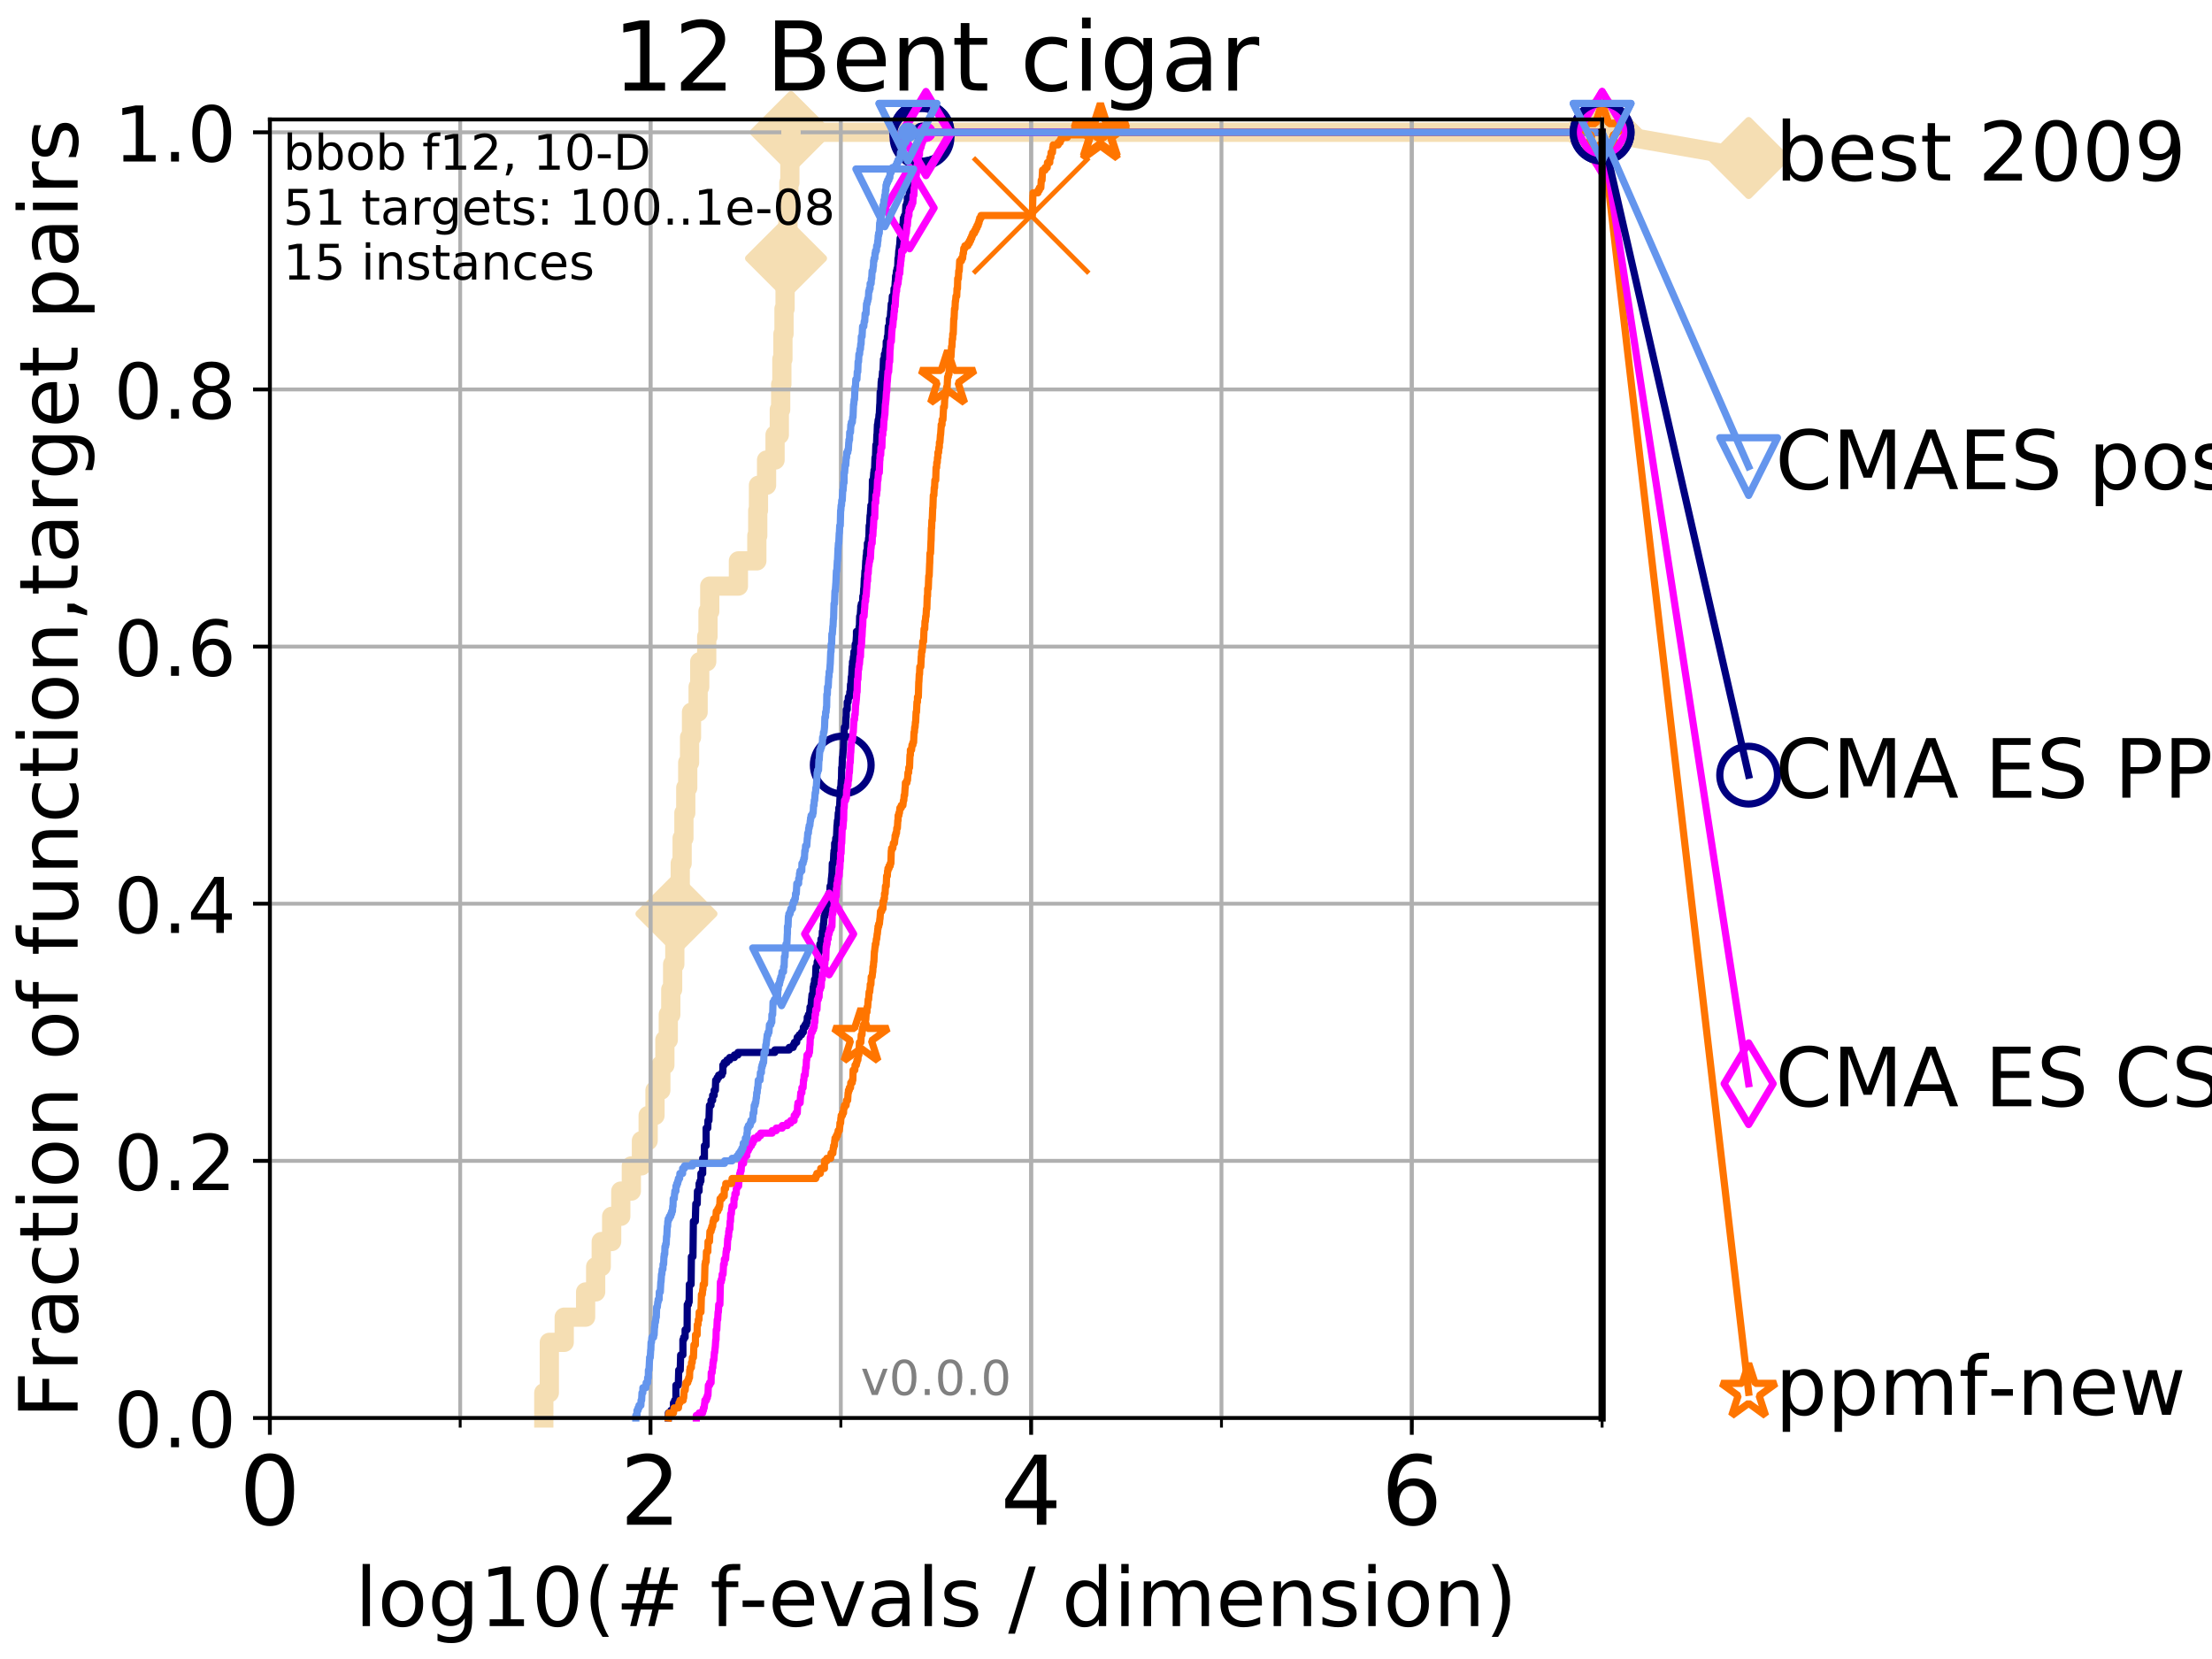 <?xml version="1.0" encoding="utf-8" standalone="no"?>
<!DOCTYPE svg PUBLIC "-//W3C//DTD SVG 1.1//EN"
  "http://www.w3.org/Graphics/SVG/1.1/DTD/svg11.dtd">
<!-- Created with matplotlib (http://matplotlib.org/) -->
<svg height="345pt" version="1.1" viewBox="0 0 460 345" width="460pt" xmlns="http://www.w3.org/2000/svg" xmlns:xlink="http://www.w3.org/1999/xlink">
 <defs>
  <style type="text/css">
*{stroke-linecap:butt;stroke-linejoin:round;}
  </style>
 </defs>
 <g id="figure_1">
  <g id="patch_1">
   <path d="M 0 345.6 
L 460.8 345.6 
L 460.8 0 
L 0 0 
z
" style="fill:#ffffff;"/>
  </g>
  <g id="axes_1">
   <g id="patch_2">
    <path d="M 56.12 294.88 
L 333.168 294.88 
L 333.168 24.84 
L 56.12 24.84 
z
" style="fill:#ffffff;"/>
   </g>
   <g id="line2d_1">
    <path d="M 113.086 294.88 
L 113.086 289.638 
L 114.235 289.638 
L 114.235 279.153 
L 117.33 279.153 
L 117.33 273.91 
L 121.779 273.91 
L 121.779 268.668 
L 123.87 268.668 
L 123.87 263.425 
L 125.032 263.425 
L 125.032 258.183 
L 127.198 258.183 
L 127.198 252.94 
L 129.097 252.94 
L 129.097 247.698 
L 131.29 247.698 
L 131.29 242.455 
L 133.389 242.455 
L 133.389 237.213 
L 134.788 237.213 
L 134.788 231.97 
L 136.213 231.97 
L 136.213 226.728 
L 137.423 226.728 
L 137.423 221.485 
L 138.267 221.485 
L 138.267 216.243 
L 138.974 216.243 
L 138.974 211 
L 139.493 211 
L 139.493 205.758 
L 139.879 205.758 
L 139.879 200.515 
L 140.333 200.515 
L 140.333 195.273 
L 140.675 195.273 
L 140.675 190.03 
L 140.937 190.03 
L 140.937 184.788 
L 141.461 184.788 
L 141.461 179.546 
L 141.852 179.546 
L 141.852 174.303 
L 142.223 174.303 
L 142.223 169.061 
L 142.609 169.061 
L 142.609 163.818 
L 143.019 163.818 
L 143.019 158.576 
L 143.398 158.576 
L 143.398 153.333 
L 143.801 153.333 
L 143.801 148.091 
L 145.178 148.091 
L 145.178 142.848 
L 145.513 142.848 
L 145.513 137.606 
L 146.966 137.606 
L 146.966 132.363 
L 147.234 132.363 
L 147.234 127.121 
L 147.598 127.121 
L 147.598 121.878 
L 153.56 121.878 
L 153.56 116.636 
L 157.389 116.636 
L 157.389 111.393 
L 157.578 111.393 
L 157.578 106.151 
L 157.728 106.151 
L 157.728 100.908 
L 159.412 100.908 
L 159.412 95.666 
L 161.179 95.666 
L 161.179 90.423 
L 162.066 90.423 
L 162.066 85.181 
L 162.346 85.181 
L 162.346 79.938 
L 162.593 79.938 
L 162.593 74.696 
L 162.816 74.696 
L 162.816 69.453 
L 163.04 69.453 
L 163.04 64.211 
L 163.264 64.211 
L 163.264 58.969 
L 163.462 58.969 
L 163.462 53.726 
L 163.681 53.726 
L 163.681 48.484 
L 163.854 48.484 
L 163.854 43.241 
L 164.046 43.241 
L 164.046 37.999 
L 164.257 37.999 
L 164.257 32.756 
L 164.485 32.756 
L 164.485 27.514 
L 333.168 27.514 
" style="fill:none;stroke:#f5deb3;stroke-linecap:square;stroke-width:4;"/>
   </g>
   <g id="line2d_2">
    <defs>
     <path d="M -0 7.778 
L 7.778 0 
L 0 -7.778 
L -7.778 -0 
z
" id="m9bfe600928" style="stroke:#f5deb3;stroke-linejoin:miter;stroke-width:1.5;"/>
    </defs>
    <g>
     <use style="fill:#f5deb3;stroke:#f5deb3;stroke-linejoin:miter;stroke-width:1.5;" x="140.675" xlink:href="#m9bfe600928" y="190.03"/>
     <use style="fill:#f5deb3;stroke:#f5deb3;stroke-linejoin:miter;stroke-width:1.5;" x="163.462" xlink:href="#m9bfe600928" y="53.726"/>
     <use style="fill:#f5deb3;stroke:#f5deb3;stroke-linejoin:miter;stroke-width:1.5;" x="164.485" xlink:href="#m9bfe600928" y="27.514"/>
     <use style="fill:#f5deb3;stroke:#f5deb3;stroke-linejoin:miter;stroke-width:1.5;" x="164.485" xlink:href="#m9bfe600928" y="27.514"/>
     <use style="fill:#f5deb3;stroke:#f5deb3;stroke-linejoin:miter;stroke-width:1.5;" x="333.168" xlink:href="#m9bfe600928" y="27.514"/>
    </g>
   </g>
   <g id="line2d_3">
    <path style="fill:none;stroke:#f5deb3;stroke-linecap:square;stroke-width:4;"/>
    <g/>
   </g>
   <g id="line2d_4">
    <path d="M 333.168 27.514 
L 363.643 32.861 
" style="fill:none;stroke:#f5deb3;stroke-linecap:square;stroke-width:4;"/>
    <g>
     <use style="fill:#f5deb3;stroke:#f5deb3;stroke-linejoin:miter;stroke-width:1.5;" x="333.168" xlink:href="#m9bfe600928" y="27.514"/>
     <use style="fill:#f5deb3;stroke:#f5deb3;stroke-linejoin:miter;stroke-width:1.5;" x="363.643" xlink:href="#m9bfe600928" y="32.861"/>
    </g>
   </g>
   <g id="matplotlib.axis_1">
    <g id="xtick_1">
     <g id="line2d_5">
      <path clip-path="url(#p54dae47497)" d="M 56.12 294.88 
L 56.12 24.84 
" style="fill:none;stroke:#b0b0b0;stroke-linecap:square;stroke-width:0.8;"/>
     </g>
     <g id="line2d_6">
      <defs>
       <path d="M 0 0 
L 0 3.5 
" id="m9a989b197a" style="stroke:#000000;stroke-width:0.8;"/>
      </defs>
      <g>
       <use style="stroke:#000000;stroke-width:0.8;" x="56.12" xlink:href="#m9a989b197a" y="294.88"/>
      </g>
     </g>
     <g id="text_1">
      <!-- 0 -->
      <defs>
       <path d="M 31.781 66.406 
Q 24.172 66.406 20.328 58.906 
Q 16.5 51.422 16.5 36.375 
Q 16.5 21.391 20.328 13.891 
Q 24.172 6.391 31.781 6.391 
Q 39.453 6.391 43.281 13.891 
Q 47.125 21.391 47.125 36.375 
Q 47.125 51.422 43.281 58.906 
Q 39.453 66.406 31.781 66.406 
z
M 31.781 74.219 
Q 44.047 74.219 50.516 64.516 
Q 56.984 54.828 56.984 36.375 
Q 56.984 17.969 50.516 8.266 
Q 44.047 -1.422 31.781 -1.422 
Q 19.531 -1.422 13.062 8.266 
Q 6.594 17.969 6.594 36.375 
Q 6.594 54.828 13.062 64.516 
Q 19.531 74.219 31.781 74.219 
z
" id="DejaVuSans-30"/>
      </defs>
      <g transform="translate(49.758 317.077)scale(0.2 -0.2)">
       <use xlink:href="#DejaVuSans-30"/>
      </g>
     </g>
    </g>
    <g id="xtick_2">
     <g id="line2d_7">
      <path clip-path="url(#p54dae47497)" d="M 135.277 294.88 
L 135.277 24.84 
" style="fill:none;stroke:#b0b0b0;stroke-linecap:square;stroke-width:0.8;"/>
     </g>
     <g id="line2d_8">
      <g>
       <use style="stroke:#000000;stroke-width:0.8;" x="135.277" xlink:href="#m9a989b197a" y="294.88"/>
      </g>
     </g>
     <g id="text_2">
      <!-- 2 -->
      <defs>
       <path d="M 19.188 8.297 
L 53.609 8.297 
L 53.609 0 
L 7.328 0 
L 7.328 8.297 
Q 12.938 14.109 22.625 23.891 
Q 32.328 33.688 34.812 36.531 
Q 39.547 41.844 41.422 45.531 
Q 43.312 49.219 43.312 52.781 
Q 43.312 58.594 39.234 62.25 
Q 35.156 65.922 28.609 65.922 
Q 23.969 65.922 18.812 64.312 
Q 13.672 62.703 7.812 59.422 
L 7.812 69.391 
Q 13.766 71.781 18.938 73 
Q 24.125 74.219 28.422 74.219 
Q 39.75 74.219 46.484 68.547 
Q 53.219 62.891 53.219 53.422 
Q 53.219 48.922 51.531 44.891 
Q 49.859 40.875 45.406 35.406 
Q 44.188 33.984 37.641 27.219 
Q 31.109 20.453 19.188 8.297 
z
" id="DejaVuSans-32"/>
      </defs>
      <g transform="translate(128.914 317.077)scale(0.2 -0.2)">
       <use xlink:href="#DejaVuSans-32"/>
      </g>
     </g>
    </g>
    <g id="xtick_3">
     <g id="line2d_9">
      <path clip-path="url(#p54dae47497)" d="M 214.433 294.88 
L 214.433 24.84 
" style="fill:none;stroke:#b0b0b0;stroke-linecap:square;stroke-width:0.8;"/>
     </g>
     <g id="line2d_10">
      <g>
       <use style="stroke:#000000;stroke-width:0.8;" x="214.433" xlink:href="#m9a989b197a" y="294.88"/>
      </g>
     </g>
     <g id="text_3">
      <!-- 4 -->
      <defs>
       <path d="M 37.797 64.312 
L 12.891 25.391 
L 37.797 25.391 
z
M 35.203 72.906 
L 47.609 72.906 
L 47.609 25.391 
L 58.016 25.391 
L 58.016 17.188 
L 47.609 17.188 
L 47.609 0 
L 37.797 0 
L 37.797 17.188 
L 4.891 17.188 
L 4.891 26.703 
z
" id="DejaVuSans-34"/>
      </defs>
      <g transform="translate(208.071 317.077)scale(0.2 -0.2)">
       <use xlink:href="#DejaVuSans-34"/>
      </g>
     </g>
    </g>
    <g id="xtick_4">
     <g id="line2d_11">
      <path clip-path="url(#p54dae47497)" d="M 293.59 294.88 
L 293.59 24.84 
" style="fill:none;stroke:#b0b0b0;stroke-linecap:square;stroke-width:0.8;"/>
     </g>
     <g id="line2d_12">
      <g>
       <use style="stroke:#000000;stroke-width:0.8;" x="293.59" xlink:href="#m9a989b197a" y="294.88"/>
      </g>
     </g>
     <g id="text_4">
      <!-- 6 -->
      <defs>
       <path d="M 33.016 40.375 
Q 26.375 40.375 22.484 35.828 
Q 18.609 31.297 18.609 23.391 
Q 18.609 15.531 22.484 10.953 
Q 26.375 6.391 33.016 6.391 
Q 39.656 6.391 43.531 10.953 
Q 47.406 15.531 47.406 23.391 
Q 47.406 31.297 43.531 35.828 
Q 39.656 40.375 33.016 40.375 
z
M 52.594 71.297 
L 52.594 62.312 
Q 48.875 64.062 45.094 64.984 
Q 41.312 65.922 37.594 65.922 
Q 27.828 65.922 22.672 59.328 
Q 17.531 52.734 16.797 39.406 
Q 19.672 43.656 24.016 45.922 
Q 28.375 48.188 33.594 48.188 
Q 44.578 48.188 50.953 41.516 
Q 57.328 34.859 57.328 23.391 
Q 57.328 12.156 50.688 5.359 
Q 44.047 -1.422 33.016 -1.422 
Q 20.359 -1.422 13.672 8.266 
Q 6.984 17.969 6.984 36.375 
Q 6.984 53.656 15.188 63.938 
Q 23.391 74.219 37.203 74.219 
Q 40.922 74.219 44.703 73.484 
Q 48.484 72.75 52.594 71.297 
z
" id="DejaVuSans-36"/>
      </defs>
      <g transform="translate(287.227 317.077)scale(0.2 -0.2)">
       <use xlink:href="#DejaVuSans-36"/>
      </g>
     </g>
    </g>
    <g id="xtick_5">
     <g id="line2d_13">
      <path clip-path="url(#p54dae47497)" d="M 56.12 294.88 
L 56.12 24.84 
" style="fill:none;stroke:#b0b0b0;stroke-linecap:square;stroke-width:0.8;"/>
     </g>
     <g id="line2d_14">
      <defs>
       <path d="M 0 0 
L 0 2 
" id="m31faec3f1e" style="stroke:#000000;stroke-width:0.6;"/>
      </defs>
      <g>
       <use style="stroke:#000000;stroke-width:0.6;" x="56.12" xlink:href="#m31faec3f1e" y="294.88"/>
      </g>
     </g>
    </g>
    <g id="xtick_6">
     <g id="line2d_15">
      <path clip-path="url(#p54dae47497)" d="M 95.698 294.88 
L 95.698 24.84 
" style="fill:none;stroke:#b0b0b0;stroke-linecap:square;stroke-width:0.8;"/>
     </g>
     <g id="line2d_16">
      <g>
       <use style="stroke:#000000;stroke-width:0.6;" x="95.698" xlink:href="#m31faec3f1e" y="294.88"/>
      </g>
     </g>
    </g>
    <g id="xtick_7">
     <g id="line2d_17">
      <path clip-path="url(#p54dae47497)" d="M 135.277 294.88 
L 135.277 24.84 
" style="fill:none;stroke:#b0b0b0;stroke-linecap:square;stroke-width:0.8;"/>
     </g>
     <g id="line2d_18">
      <g>
       <use style="stroke:#000000;stroke-width:0.6;" x="135.277" xlink:href="#m31faec3f1e" y="294.88"/>
      </g>
     </g>
    </g>
    <g id="xtick_8">
     <g id="line2d_19">
      <path clip-path="url(#p54dae47497)" d="M 174.855 294.88 
L 174.855 24.84 
" style="fill:none;stroke:#b0b0b0;stroke-linecap:square;stroke-width:0.8;"/>
     </g>
     <g id="line2d_20">
      <g>
       <use style="stroke:#000000;stroke-width:0.6;" x="174.855" xlink:href="#m31faec3f1e" y="294.88"/>
      </g>
     </g>
    </g>
    <g id="xtick_9">
     <g id="line2d_21">
      <path clip-path="url(#p54dae47497)" d="M 214.433 294.88 
L 214.433 24.84 
" style="fill:none;stroke:#b0b0b0;stroke-linecap:square;stroke-width:0.8;"/>
     </g>
     <g id="line2d_22">
      <g>
       <use style="stroke:#000000;stroke-width:0.6;" x="214.433" xlink:href="#m31faec3f1e" y="294.88"/>
      </g>
     </g>
    </g>
    <g id="xtick_10">
     <g id="line2d_23">
      <path clip-path="url(#p54dae47497)" d="M 254.011 294.88 
L 254.011 24.84 
" style="fill:none;stroke:#b0b0b0;stroke-linecap:square;stroke-width:0.8;"/>
     </g>
     <g id="line2d_24">
      <g>
       <use style="stroke:#000000;stroke-width:0.6;" x="254.011" xlink:href="#m31faec3f1e" y="294.88"/>
      </g>
     </g>
    </g>
    <g id="xtick_11">
     <g id="line2d_25">
      <path clip-path="url(#p54dae47497)" d="M 293.59 294.88 
L 293.59 24.84 
" style="fill:none;stroke:#b0b0b0;stroke-linecap:square;stroke-width:0.8;"/>
     </g>
     <g id="line2d_26">
      <g>
       <use style="stroke:#000000;stroke-width:0.6;" x="293.59" xlink:href="#m31faec3f1e" y="294.88"/>
      </g>
     </g>
    </g>
    <g id="xtick_12">
     <g id="line2d_27">
      <path clip-path="url(#p54dae47497)" d="M 333.168 294.88 
L 333.168 24.84 
" style="fill:none;stroke:#b0b0b0;stroke-linecap:square;stroke-width:0.8;"/>
     </g>
     <g id="line2d_28">
      <g>
       <use style="stroke:#000000;stroke-width:0.6;" x="333.168" xlink:href="#m31faec3f1e" y="294.88"/>
      </g>
     </g>
    </g>
    <g id="text_5">
     <!-- log10(# f-evals / dimension) -->
     <defs>
      <path d="M 9.422 75.984 
L 18.406 75.984 
L 18.406 0 
L 9.422 0 
z
" id="DejaVuSans-6c"/>
      <path d="M 30.609 48.391 
Q 23.391 48.391 19.188 42.75 
Q 14.984 37.109 14.984 27.297 
Q 14.984 17.484 19.156 11.844 
Q 23.344 6.203 30.609 6.203 
Q 37.797 6.203 41.984 11.859 
Q 46.188 17.531 46.188 27.297 
Q 46.188 37.016 41.984 42.703 
Q 37.797 48.391 30.609 48.391 
z
M 30.609 56 
Q 42.328 56 49.016 48.375 
Q 55.719 40.766 55.719 27.297 
Q 55.719 13.875 49.016 6.219 
Q 42.328 -1.422 30.609 -1.422 
Q 18.844 -1.422 12.172 6.219 
Q 5.516 13.875 5.516 27.297 
Q 5.516 40.766 12.172 48.375 
Q 18.844 56 30.609 56 
z
" id="DejaVuSans-6f"/>
      <path d="M 45.406 27.984 
Q 45.406 37.75 41.375 43.109 
Q 37.359 48.484 30.078 48.484 
Q 22.859 48.484 18.828 43.109 
Q 14.797 37.75 14.797 27.984 
Q 14.797 18.266 18.828 12.891 
Q 22.859 7.516 30.078 7.516 
Q 37.359 7.516 41.375 12.891 
Q 45.406 18.266 45.406 27.984 
z
M 54.391 6.781 
Q 54.391 -7.172 48.188 -13.984 
Q 42 -20.797 29.203 -20.797 
Q 24.469 -20.797 20.266 -20.094 
Q 16.062 -19.391 12.109 -17.922 
L 12.109 -9.188 
Q 16.062 -11.328 19.922 -12.344 
Q 23.781 -13.375 27.781 -13.375 
Q 36.625 -13.375 41.016 -8.766 
Q 45.406 -4.156 45.406 5.172 
L 45.406 9.625 
Q 42.625 4.781 38.281 2.391 
Q 33.938 0 27.875 0 
Q 17.828 0 11.672 7.656 
Q 5.516 15.328 5.516 27.984 
Q 5.516 40.672 11.672 48.328 
Q 17.828 56 27.875 56 
Q 33.938 56 38.281 53.609 
Q 42.625 51.219 45.406 46.391 
L 45.406 54.688 
L 54.391 54.688 
z
" id="DejaVuSans-67"/>
      <path d="M 12.406 8.297 
L 28.516 8.297 
L 28.516 63.922 
L 10.984 60.406 
L 10.984 69.391 
L 28.422 72.906 
L 38.281 72.906 
L 38.281 8.297 
L 54.391 8.297 
L 54.391 0 
L 12.406 0 
z
" id="DejaVuSans-31"/>
      <path d="M 31 75.875 
Q 24.469 64.656 21.281 53.656 
Q 18.109 42.672 18.109 31.391 
Q 18.109 20.125 21.312 9.062 
Q 24.516 -2 31 -13.188 
L 23.188 -13.188 
Q 15.875 -1.703 12.234 9.375 
Q 8.594 20.453 8.594 31.391 
Q 8.594 42.281 12.203 53.312 
Q 15.828 64.359 23.188 75.875 
z
" id="DejaVuSans-28"/>
      <path d="M 51.125 44 
L 36.922 44 
L 32.812 27.688 
L 47.125 27.688 
z
M 43.797 71.781 
L 38.719 51.516 
L 52.984 51.516 
L 58.109 71.781 
L 65.922 71.781 
L 60.891 51.516 
L 76.125 51.516 
L 76.125 44 
L 58.984 44 
L 54.984 27.688 
L 70.516 27.688 
L 70.516 20.219 
L 53.078 20.219 
L 48 0 
L 40.188 0 
L 45.219 20.219 
L 30.906 20.219 
L 25.875 0 
L 18.016 0 
L 23.094 20.219 
L 7.719 20.219 
L 7.719 27.688 
L 24.906 27.688 
L 29 44 
L 13.281 44 
L 13.281 51.516 
L 30.906 51.516 
L 35.891 71.781 
z
" id="DejaVuSans-23"/>
      <path id="DejaVuSans-20"/>
      <path d="M 37.109 75.984 
L 37.109 68.5 
L 28.516 68.5 
Q 23.688 68.5 21.797 66.547 
Q 19.922 64.594 19.922 59.516 
L 19.922 54.688 
L 34.719 54.688 
L 34.719 47.703 
L 19.922 47.703 
L 19.922 0 
L 10.891 0 
L 10.891 47.703 
L 2.297 47.703 
L 2.297 54.688 
L 10.891 54.688 
L 10.891 58.5 
Q 10.891 67.625 15.141 71.797 
Q 19.391 75.984 28.609 75.984 
z
" id="DejaVuSans-66"/>
      <path d="M 4.891 31.391 
L 31.203 31.391 
L 31.203 23.391 
L 4.891 23.391 
z
" id="DejaVuSans-2d"/>
      <path d="M 56.203 29.594 
L 56.203 25.203 
L 14.891 25.203 
Q 15.484 15.922 20.484 11.062 
Q 25.484 6.203 34.422 6.203 
Q 39.594 6.203 44.453 7.469 
Q 49.312 8.734 54.109 11.281 
L 54.109 2.781 
Q 49.266 0.734 44.188 -0.344 
Q 39.109 -1.422 33.891 -1.422 
Q 20.797 -1.422 13.156 6.188 
Q 5.516 13.812 5.516 26.812 
Q 5.516 40.234 12.766 48.109 
Q 20.016 56 32.328 56 
Q 43.359 56 49.781 48.891 
Q 56.203 41.797 56.203 29.594 
z
M 47.219 32.234 
Q 47.125 39.594 43.094 43.984 
Q 39.062 48.391 32.422 48.391 
Q 24.906 48.391 20.391 44.141 
Q 15.875 39.891 15.188 32.172 
z
" id="DejaVuSans-65"/>
      <path d="M 2.984 54.688 
L 12.5 54.688 
L 29.594 8.797 
L 46.688 54.688 
L 56.203 54.688 
L 35.688 0 
L 23.484 0 
z
" id="DejaVuSans-76"/>
      <path d="M 34.281 27.484 
Q 23.391 27.484 19.188 25 
Q 14.984 22.516 14.984 16.5 
Q 14.984 11.719 18.141 8.906 
Q 21.297 6.109 26.703 6.109 
Q 34.188 6.109 38.703 11.406 
Q 43.219 16.703 43.219 25.484 
L 43.219 27.484 
z
M 52.203 31.203 
L 52.203 0 
L 43.219 0 
L 43.219 8.297 
Q 40.141 3.328 35.547 0.953 
Q 30.953 -1.422 24.312 -1.422 
Q 15.922 -1.422 10.953 3.297 
Q 6 8.016 6 15.922 
Q 6 25.141 12.172 29.828 
Q 18.359 34.516 30.609 34.516 
L 43.219 34.516 
L 43.219 35.406 
Q 43.219 41.609 39.141 45 
Q 35.062 48.391 27.688 48.391 
Q 23 48.391 18.547 47.266 
Q 14.109 46.141 10.016 43.891 
L 10.016 52.203 
Q 14.938 54.109 19.578 55.047 
Q 24.219 56 28.609 56 
Q 40.484 56 46.344 49.844 
Q 52.203 43.703 52.203 31.203 
z
" id="DejaVuSans-61"/>
      <path d="M 44.281 53.078 
L 44.281 44.578 
Q 40.484 46.531 36.375 47.5 
Q 32.281 48.484 27.875 48.484 
Q 21.188 48.484 17.844 46.438 
Q 14.5 44.391 14.5 40.281 
Q 14.5 37.156 16.891 35.375 
Q 19.281 33.594 26.516 31.984 
L 29.594 31.297 
Q 39.156 29.25 43.188 25.516 
Q 47.219 21.781 47.219 15.094 
Q 47.219 7.469 41.188 3.016 
Q 35.156 -1.422 24.609 -1.422 
Q 20.219 -1.422 15.453 -0.562 
Q 10.688 0.297 5.422 2 
L 5.422 11.281 
Q 10.406 8.688 15.234 7.391 
Q 20.062 6.109 24.812 6.109 
Q 31.156 6.109 34.562 8.281 
Q 37.984 10.453 37.984 14.406 
Q 37.984 18.062 35.516 20.016 
Q 33.062 21.969 24.703 23.781 
L 21.578 24.516 
Q 13.234 26.266 9.516 29.906 
Q 5.812 33.547 5.812 39.891 
Q 5.812 47.609 11.281 51.797 
Q 16.75 56 26.812 56 
Q 31.781 56 36.172 55.266 
Q 40.578 54.547 44.281 53.078 
z
" id="DejaVuSans-73"/>
      <path d="M 25.391 72.906 
L 33.688 72.906 
L 8.297 -9.281 
L 0 -9.281 
z
" id="DejaVuSans-2f"/>
      <path d="M 45.406 46.391 
L 45.406 75.984 
L 54.391 75.984 
L 54.391 0 
L 45.406 0 
L 45.406 8.203 
Q 42.578 3.328 38.25 0.953 
Q 33.938 -1.422 27.875 -1.422 
Q 17.969 -1.422 11.734 6.484 
Q 5.516 14.406 5.516 27.297 
Q 5.516 40.188 11.734 48.094 
Q 17.969 56 27.875 56 
Q 33.938 56 38.25 53.625 
Q 42.578 51.266 45.406 46.391 
z
M 14.797 27.297 
Q 14.797 17.391 18.875 11.75 
Q 22.953 6.109 30.078 6.109 
Q 37.203 6.109 41.297 11.75 
Q 45.406 17.391 45.406 27.297 
Q 45.406 37.203 41.297 42.844 
Q 37.203 48.484 30.078 48.484 
Q 22.953 48.484 18.875 42.844 
Q 14.797 37.203 14.797 27.297 
z
" id="DejaVuSans-64"/>
      <path d="M 9.422 54.688 
L 18.406 54.688 
L 18.406 0 
L 9.422 0 
z
M 9.422 75.984 
L 18.406 75.984 
L 18.406 64.594 
L 9.422 64.594 
z
" id="DejaVuSans-69"/>
      <path d="M 52 44.188 
Q 55.375 50.25 60.062 53.125 
Q 64.75 56 71.094 56 
Q 79.641 56 84.281 50.016 
Q 88.922 44.047 88.922 33.016 
L 88.922 0 
L 79.891 0 
L 79.891 32.719 
Q 79.891 40.578 77.094 44.375 
Q 74.312 48.188 68.609 48.188 
Q 61.625 48.188 57.562 43.547 
Q 53.516 38.922 53.516 30.906 
L 53.516 0 
L 44.484 0 
L 44.484 32.719 
Q 44.484 40.625 41.703 44.406 
Q 38.922 48.188 33.109 48.188 
Q 26.219 48.188 22.156 43.531 
Q 18.109 38.875 18.109 30.906 
L 18.109 0 
L 9.078 0 
L 9.078 54.688 
L 18.109 54.688 
L 18.109 46.188 
Q 21.188 51.219 25.484 53.609 
Q 29.781 56 35.688 56 
Q 41.656 56 45.828 52.969 
Q 50 49.953 52 44.188 
z
" id="DejaVuSans-6d"/>
      <path d="M 54.891 33.016 
L 54.891 0 
L 45.906 0 
L 45.906 32.719 
Q 45.906 40.484 42.875 44.328 
Q 39.844 48.188 33.797 48.188 
Q 26.516 48.188 22.312 43.547 
Q 18.109 38.922 18.109 30.906 
L 18.109 0 
L 9.078 0 
L 9.078 54.688 
L 18.109 54.688 
L 18.109 46.188 
Q 21.344 51.125 25.703 53.562 
Q 30.078 56 35.797 56 
Q 45.219 56 50.047 50.172 
Q 54.891 44.344 54.891 33.016 
z
" id="DejaVuSans-6e"/>
      <path d="M 8.016 75.875 
L 15.828 75.875 
Q 23.141 64.359 26.781 53.312 
Q 30.422 42.281 30.422 31.391 
Q 30.422 20.453 26.781 9.375 
Q 23.141 -1.703 15.828 -13.188 
L 8.016 -13.188 
Q 14.5 -2 17.703 9.062 
Q 20.906 20.125 20.906 31.391 
Q 20.906 42.672 17.703 53.656 
Q 14.5 64.656 8.016 75.875 
z
" id="DejaVuSans-29"/>
     </defs>
     <g transform="translate(73.803 338.154)scale(0.17 -0.17)">
      <use xlink:href="#DejaVuSans-6c"/>
      <use x="27.783" xlink:href="#DejaVuSans-6f"/>
      <use x="88.965" xlink:href="#DejaVuSans-67"/>
      <use x="152.441" xlink:href="#DejaVuSans-31"/>
      <use x="216.064" xlink:href="#DejaVuSans-30"/>
      <use x="279.688" xlink:href="#DejaVuSans-28"/>
      <use x="318.701" xlink:href="#DejaVuSans-23"/>
      <use x="402.49" xlink:href="#DejaVuSans-20"/>
      <use x="434.277" xlink:href="#DejaVuSans-66"/>
      <use x="469.404" xlink:href="#DejaVuSans-2d"/>
      <use x="505.488" xlink:href="#DejaVuSans-65"/>
      <use x="567.012" xlink:href="#DejaVuSans-76"/>
      <use x="626.191" xlink:href="#DejaVuSans-61"/>
      <use x="687.471" xlink:href="#DejaVuSans-6c"/>
      <use x="715.254" xlink:href="#DejaVuSans-73"/>
      <use x="767.354" xlink:href="#DejaVuSans-20"/>
      <use x="799.141" xlink:href="#DejaVuSans-2f"/>
      <use x="832.832" xlink:href="#DejaVuSans-20"/>
      <use x="864.619" xlink:href="#DejaVuSans-64"/>
      <use x="928.096" xlink:href="#DejaVuSans-69"/>
      <use x="955.879" xlink:href="#DejaVuSans-6d"/>
      <use x="1053.291" xlink:href="#DejaVuSans-65"/>
      <use x="1114.814" xlink:href="#DejaVuSans-6e"/>
      <use x="1178.193" xlink:href="#DejaVuSans-73"/>
      <use x="1230.293" xlink:href="#DejaVuSans-69"/>
      <use x="1258.076" xlink:href="#DejaVuSans-6f"/>
      <use x="1319.258" xlink:href="#DejaVuSans-6e"/>
      <use x="1382.637" xlink:href="#DejaVuSans-29"/>
     </g>
    </g>
   </g>
   <g id="matplotlib.axis_2">
    <g id="ytick_1">
     <g id="line2d_29">
      <path clip-path="url(#p54dae47497)" d="M 56.12 294.88 
L 333.168 294.88 
" style="fill:none;stroke:#b0b0b0;stroke-linecap:square;stroke-width:0.8;"/>
     </g>
     <g id="line2d_30">
      <defs>
       <path d="M 0 0 
L -3.5 0 
" id="m0b069626cf" style="stroke:#000000;stroke-width:0.8;"/>
      </defs>
      <g>
       <use style="stroke:#000000;stroke-width:0.8;" x="56.12" xlink:href="#m0b069626cf" y="294.88"/>
      </g>
     </g>
     <g id="text_6">
      <!-- 0.0 -->
      <defs>
       <path d="M 10.688 12.406 
L 21 12.406 
L 21 0 
L 10.688 0 
z
" id="DejaVuSans-2e"/>
      </defs>
      <g transform="translate(23.675 300.959)scale(0.16 -0.16)">
       <use xlink:href="#DejaVuSans-30"/>
       <use x="63.623" xlink:href="#DejaVuSans-2e"/>
       <use x="95.41" xlink:href="#DejaVuSans-30"/>
      </g>
     </g>
    </g>
    <g id="ytick_2">
     <g id="line2d_31">
      <path clip-path="url(#p54dae47497)" d="M 56.12 241.407 
L 333.168 241.407 
" style="fill:none;stroke:#b0b0b0;stroke-linecap:square;stroke-width:0.8;"/>
     </g>
     <g id="line2d_32">
      <g>
       <use style="stroke:#000000;stroke-width:0.8;" x="56.12" xlink:href="#m0b069626cf" y="241.407"/>
      </g>
     </g>
     <g id="text_7">
      <!-- 0.2 -->
      <g transform="translate(23.675 247.485)scale(0.16 -0.16)">
       <use xlink:href="#DejaVuSans-30"/>
       <use x="63.623" xlink:href="#DejaVuSans-2e"/>
       <use x="95.41" xlink:href="#DejaVuSans-32"/>
      </g>
     </g>
    </g>
    <g id="ytick_3">
     <g id="line2d_33">
      <path clip-path="url(#p54dae47497)" d="M 56.12 187.933 
L 333.168 187.933 
" style="fill:none;stroke:#b0b0b0;stroke-linecap:square;stroke-width:0.8;"/>
     </g>
     <g id="line2d_34">
      <g>
       <use style="stroke:#000000;stroke-width:0.8;" x="56.12" xlink:href="#m0b069626cf" y="187.933"/>
      </g>
     </g>
     <g id="text_8">
      <!-- 0.4 -->
      <g transform="translate(23.675 194.012)scale(0.16 -0.16)">
       <use xlink:href="#DejaVuSans-30"/>
       <use x="63.623" xlink:href="#DejaVuSans-2e"/>
       <use x="95.41" xlink:href="#DejaVuSans-34"/>
      </g>
     </g>
    </g>
    <g id="ytick_4">
     <g id="line2d_35">
      <path clip-path="url(#p54dae47497)" d="M 56.12 134.46 
L 333.168 134.46 
" style="fill:none;stroke:#b0b0b0;stroke-linecap:square;stroke-width:0.8;"/>
     </g>
     <g id="line2d_36">
      <g>
       <use style="stroke:#000000;stroke-width:0.8;" x="56.12" xlink:href="#m0b069626cf" y="134.46"/>
      </g>
     </g>
     <g id="text_9">
      <!-- 0.6 -->
      <g transform="translate(23.675 140.539)scale(0.16 -0.16)">
       <use xlink:href="#DejaVuSans-30"/>
       <use x="63.623" xlink:href="#DejaVuSans-2e"/>
       <use x="95.41" xlink:href="#DejaVuSans-36"/>
      </g>
     </g>
    </g>
    <g id="ytick_5">
     <g id="line2d_37">
      <path clip-path="url(#p54dae47497)" d="M 56.12 80.987 
L 333.168 80.987 
" style="fill:none;stroke:#b0b0b0;stroke-linecap:square;stroke-width:0.8;"/>
     </g>
     <g id="line2d_38">
      <g>
       <use style="stroke:#000000;stroke-width:0.8;" x="56.12" xlink:href="#m0b069626cf" y="80.987"/>
      </g>
     </g>
     <g id="text_10">
      <!-- 0.8 -->
      <defs>
       <path d="M 31.781 34.625 
Q 24.75 34.625 20.719 30.859 
Q 16.703 27.094 16.703 20.516 
Q 16.703 13.922 20.719 10.156 
Q 24.75 6.391 31.781 6.391 
Q 38.812 6.391 42.859 10.172 
Q 46.922 13.969 46.922 20.516 
Q 46.922 27.094 42.891 30.859 
Q 38.875 34.625 31.781 34.625 
z
M 21.922 38.812 
Q 15.578 40.375 12.031 44.719 
Q 8.5 49.078 8.5 55.328 
Q 8.5 64.062 14.719 69.141 
Q 20.953 74.219 31.781 74.219 
Q 42.672 74.219 48.875 69.141 
Q 55.078 64.062 55.078 55.328 
Q 55.078 49.078 51.531 44.719 
Q 48 40.375 41.703 38.812 
Q 48.828 37.156 52.797 32.312 
Q 56.781 27.484 56.781 20.516 
Q 56.781 9.906 50.312 4.234 
Q 43.844 -1.422 31.781 -1.422 
Q 19.734 -1.422 13.25 4.234 
Q 6.781 9.906 6.781 20.516 
Q 6.781 27.484 10.781 32.312 
Q 14.797 37.156 21.922 38.812 
z
M 18.312 54.391 
Q 18.312 48.734 21.844 45.562 
Q 25.391 42.391 31.781 42.391 
Q 38.141 42.391 41.719 45.562 
Q 45.312 48.734 45.312 54.391 
Q 45.312 60.062 41.719 63.234 
Q 38.141 66.406 31.781 66.406 
Q 25.391 66.406 21.844 63.234 
Q 18.312 60.062 18.312 54.391 
z
" id="DejaVuSans-38"/>
      </defs>
      <g transform="translate(23.675 87.066)scale(0.16 -0.16)">
       <use xlink:href="#DejaVuSans-30"/>
       <use x="63.623" xlink:href="#DejaVuSans-2e"/>
       <use x="95.41" xlink:href="#DejaVuSans-38"/>
      </g>
     </g>
    </g>
    <g id="ytick_6">
     <g id="line2d_39">
      <path clip-path="url(#p54dae47497)" d="M 56.12 27.514 
L 333.168 27.514 
" style="fill:none;stroke:#b0b0b0;stroke-linecap:square;stroke-width:0.8;"/>
     </g>
     <g id="line2d_40">
      <g>
       <use style="stroke:#000000;stroke-width:0.8;" x="56.12" xlink:href="#m0b069626cf" y="27.514"/>
      </g>
     </g>
     <g id="text_11">
      <!-- 1.0 -->
      <g transform="translate(23.675 33.592)scale(0.16 -0.16)">
       <use xlink:href="#DejaVuSans-31"/>
       <use x="63.623" xlink:href="#DejaVuSans-2e"/>
       <use x="95.41" xlink:href="#DejaVuSans-30"/>
      </g>
     </g>
    </g>
    <g id="text_12">
     <!-- Fraction of function,target pairs -->
     <defs>
      <path d="M 9.812 72.906 
L 51.703 72.906 
L 51.703 64.594 
L 19.672 64.594 
L 19.672 43.109 
L 48.578 43.109 
L 48.578 34.812 
L 19.672 34.812 
L 19.672 0 
L 9.812 0 
z
" id="DejaVuSans-46"/>
      <path d="M 41.109 46.297 
Q 39.594 47.172 37.812 47.578 
Q 36.031 48 33.891 48 
Q 26.266 48 22.188 43.047 
Q 18.109 38.094 18.109 28.812 
L 18.109 0 
L 9.078 0 
L 9.078 54.688 
L 18.109 54.688 
L 18.109 46.188 
Q 20.953 51.172 25.484 53.578 
Q 30.031 56 36.531 56 
Q 37.453 56 38.578 55.875 
Q 39.703 55.766 41.062 55.516 
z
" id="DejaVuSans-72"/>
      <path d="M 48.781 52.594 
L 48.781 44.188 
Q 44.969 46.297 41.141 47.344 
Q 37.312 48.391 33.406 48.391 
Q 24.656 48.391 19.812 42.844 
Q 14.984 37.312 14.984 27.297 
Q 14.984 17.281 19.812 11.734 
Q 24.656 6.203 33.406 6.203 
Q 37.312 6.203 41.141 7.25 
Q 44.969 8.297 48.781 10.406 
L 48.781 2.094 
Q 45.016 0.344 40.984 -0.531 
Q 36.969 -1.422 32.422 -1.422 
Q 20.062 -1.422 12.781 6.344 
Q 5.516 14.109 5.516 27.297 
Q 5.516 40.672 12.859 48.328 
Q 20.219 56 33.016 56 
Q 37.156 56 41.109 55.141 
Q 45.062 54.297 48.781 52.594 
z
" id="DejaVuSans-63"/>
      <path d="M 18.312 70.219 
L 18.312 54.688 
L 36.812 54.688 
L 36.812 47.703 
L 18.312 47.703 
L 18.312 18.016 
Q 18.312 11.328 20.141 9.422 
Q 21.969 7.516 27.594 7.516 
L 36.812 7.516 
L 36.812 0 
L 27.594 0 
Q 17.188 0 13.234 3.875 
Q 9.281 7.766 9.281 18.016 
L 9.281 47.703 
L 2.688 47.703 
L 2.688 54.688 
L 9.281 54.688 
L 9.281 70.219 
z
" id="DejaVuSans-74"/>
      <path d="M 8.5 21.578 
L 8.5 54.688 
L 17.484 54.688 
L 17.484 21.922 
Q 17.484 14.156 20.5 10.266 
Q 23.531 6.391 29.594 6.391 
Q 36.859 6.391 41.078 11.031 
Q 45.312 15.672 45.312 23.688 
L 45.312 54.688 
L 54.297 54.688 
L 54.297 0 
L 45.312 0 
L 45.312 8.406 
Q 42.047 3.422 37.719 1 
Q 33.406 -1.422 27.688 -1.422 
Q 18.266 -1.422 13.375 4.438 
Q 8.5 10.297 8.5 21.578 
z
M 31.109 56 
z
" id="DejaVuSans-75"/>
      <path d="M 11.719 12.406 
L 22.016 12.406 
L 22.016 4 
L 14.016 -11.625 
L 7.719 -11.625 
L 11.719 4 
z
" id="DejaVuSans-2c"/>
      <path d="M 18.109 8.203 
L 18.109 -20.797 
L 9.078 -20.797 
L 9.078 54.688 
L 18.109 54.688 
L 18.109 46.391 
Q 20.953 51.266 25.266 53.625 
Q 29.594 56 35.594 56 
Q 45.562 56 51.781 48.094 
Q 58.016 40.188 58.016 27.297 
Q 58.016 14.406 51.781 6.484 
Q 45.562 -1.422 35.594 -1.422 
Q 29.594 -1.422 25.266 0.953 
Q 20.953 3.328 18.109 8.203 
z
M 48.688 27.297 
Q 48.688 37.203 44.609 42.844 
Q 40.531 48.484 33.406 48.484 
Q 26.266 48.484 22.188 42.844 
Q 18.109 37.203 18.109 27.297 
Q 18.109 17.391 22.188 11.75 
Q 26.266 6.109 33.406 6.109 
Q 40.531 6.109 44.609 11.75 
Q 48.688 17.391 48.688 27.297 
z
" id="DejaVuSans-70"/>
     </defs>
     <g transform="translate(16.14 294.999)rotate(-90)scale(0.17 -0.17)">
      <use xlink:href="#DejaVuSans-46"/>
      <use x="57.41" xlink:href="#DejaVuSans-72"/>
      <use x="98.523" xlink:href="#DejaVuSans-61"/>
      <use x="159.803" xlink:href="#DejaVuSans-63"/>
      <use x="214.783" xlink:href="#DejaVuSans-74"/>
      <use x="253.992" xlink:href="#DejaVuSans-69"/>
      <use x="281.775" xlink:href="#DejaVuSans-6f"/>
      <use x="342.957" xlink:href="#DejaVuSans-6e"/>
      <use x="406.336" xlink:href="#DejaVuSans-20"/>
      <use x="438.123" xlink:href="#DejaVuSans-6f"/>
      <use x="499.305" xlink:href="#DejaVuSans-66"/>
      <use x="534.51" xlink:href="#DejaVuSans-20"/>
      <use x="566.297" xlink:href="#DejaVuSans-66"/>
      <use x="601.502" xlink:href="#DejaVuSans-75"/>
      <use x="664.881" xlink:href="#DejaVuSans-6e"/>
      <use x="728.26" xlink:href="#DejaVuSans-63"/>
      <use x="783.24" xlink:href="#DejaVuSans-74"/>
      <use x="822.449" xlink:href="#DejaVuSans-69"/>
      <use x="850.232" xlink:href="#DejaVuSans-6f"/>
      <use x="911.414" xlink:href="#DejaVuSans-6e"/>
      <use x="974.793" xlink:href="#DejaVuSans-2c"/>
      <use x="1006.58" xlink:href="#DejaVuSans-74"/>
      <use x="1045.789" xlink:href="#DejaVuSans-61"/>
      <use x="1107.068" xlink:href="#DejaVuSans-72"/>
      <use x="1148.166" xlink:href="#DejaVuSans-67"/>
      <use x="1211.643" xlink:href="#DejaVuSans-65"/>
      <use x="1273.166" xlink:href="#DejaVuSans-74"/>
      <use x="1312.375" xlink:href="#DejaVuSans-20"/>
      <use x="1344.162" xlink:href="#DejaVuSans-70"/>
      <use x="1407.639" xlink:href="#DejaVuSans-61"/>
      <use x="1468.918" xlink:href="#DejaVuSans-69"/>
      <use x="1496.701" xlink:href="#DejaVuSans-72"/>
      <use x="1537.814" xlink:href="#DejaVuSans-73"/>
     </g>
    </g>
   </g>
   <g id="line2d_41">
    <defs>
     <path d="M 0 1.5 
C 0.398 1.5 0.779 1.342 1.061 1.061 
C 1.342 0.779 1.5 0.398 1.5 0 
C 1.5 -0.398 1.342 -0.779 1.061 -1.061 
C 0.779 -1.342 0.398 -1.5 0 -1.5 
C -0.398 -1.5 -0.779 -1.342 -1.061 -1.061 
C -1.342 -0.779 -1.5 -0.398 -1.5 0 
C -1.5 0.398 -1.342 0.779 -1.061 1.061 
C -0.779 1.342 -0.398 1.5 0 1.5 
z
" id="mc2e10f972d" style="stroke:#f5deb3;"/>
    </defs>
    <g>
     <use style="fill:#f5deb3;stroke:#f5deb3;" x="164.485" xlink:href="#mc2e10f972d" y="27.514"/>
     <use style="fill:#f5deb3;stroke:#f5deb3;" x="164.485" xlink:href="#mc2e10f972d" y="27.514"/>
    </g>
   </g>
   <g id="line2d_42">
    <defs>
     <path d="M 0 1.5 
C 0.398 1.5 0.779 1.342 1.061 1.061 
C 1.342 0.779 1.5 0.398 1.5 0 
C 1.5 -0.398 1.342 -0.779 1.061 -1.061 
C 0.779 -1.342 0.398 -1.5 0 -1.5 
C -0.398 -1.5 -0.779 -1.342 -1.061 -1.061 
C -1.342 -0.779 -1.5 -0.398 -1.5 0 
C -1.5 0.398 -1.342 0.779 -1.061 1.061 
C -0.779 1.342 -0.398 1.5 0 1.5 
z
" id="md1aeff9010" style="stroke:#000080;"/>
    </defs>
    <g>
     <use style="fill:#000080;stroke:#000080;" x="191.735" xlink:href="#md1aeff9010" y="27.514"/>
     <use style="fill:#000080;stroke:#000080;" x="191.735" xlink:href="#md1aeff9010" y="27.514"/>
    </g>
   </g>
   <g id="line2d_43">
    <path d="M 138.974 294.88 
L 138.988 293.832 
L 139.52 293.832 
L 139.52 293.307 
L 140.049 293.307 
L 140.049 291.735 
L 140.294 291.735 
L 140.294 291.21 
L 140.562 291.21 
L 140.562 288.065 
L 141.06 288.065 
L 141.146 284.919 
L 141.461 284.919 
L 141.544 281.774 
L 142.015 281.774 
L 142.015 278.628 
L 142.177 278.628 
L 142.177 278.104 
L 142.474 278.104 
L 142.474 276.531 
L 142.887 276.531 
L 142.92 271.289 
L 143.161 271.289 
L 143.161 270.765 
L 143.312 270.765 
L 143.355 267.095 
L 143.717 267.095 
L 143.78 261.328 
L 144.102 261.328 
L 144.194 253.989 
L 144.598 253.989 
L 144.698 250.319 
L 144.994 250.319 
L 145.042 247.698 
L 145.38 247.698 
L 145.38 246.125 
L 145.57 246.125 
L 145.57 245.601 
L 145.758 245.601 
L 145.758 244.028 
L 146.127 244.028 
L 146.127 240.882 
L 146.489 240.882 
L 146.489 238.261 
L 146.844 238.261 
L 146.844 234.592 
L 147.191 234.592 
L 147.225 233.019 
L 147.43 233.019 
L 147.531 229.873 
L 147.865 229.873 
L 147.865 228.825 
L 148.192 228.825 
L 148.192 227.776 
L 148.514 227.776 
L 148.514 226.728 
L 148.766 226.728 
L 148.829 224.631 
L 149.139 224.631 
L 149.139 224.107 
L 149.443 224.107 
L 149.443 223.582 
L 150.123 223.582 
L 150.123 223.058 
L 150.325 223.058 
L 150.325 221.485 
L 150.609 221.485 
L 150.609 220.961 
L 151.163 220.961 
L 151.163 220.437 
L 151.74 220.437 
L 151.74 219.913 
L 152.727 219.913 
L 152.727 219.388 
L 153.459 219.388 
L 153.459 218.864 
L 161.133 218.864 
L 161.133 218.34 
L 164.12 218.34 
L 164.12 217.816 
L 164.947 217.816 
L 164.947 217.291 
L 165.199 217.291 
L 165.199 216.767 
L 165.672 216.767 
L 165.783 215.719 
L 166.206 215.719 
L 166.206 215.194 
L 166.691 215.194 
L 166.691 214.67 
L 167.046 214.67 
L 167.063 213.622 
L 167.426 213.622 
L 167.426 213.097 
L 167.713 213.097 
L 167.713 212.573 
L 167.848 212.573 
L 167.879 211.525 
L 168.114 211.525 
L 168.114 211 
L 168.329 211 
L 168.427 209.952 
L 168.449 209.952 
L 168.449 209.428 
L 168.653 209.428 
L 168.756 207.855 
L 168.78 207.855 
L 168.871 206.806 
L 169.052 206.806 
L 169.115 205.234 
L 169.211 205.234 
L 169.211 204.709 
L 169.341 204.709 
L 169.396 203.661 
L 169.586 203.661 
L 169.689 201.04 
L 169.882 201.04 
L 169.942 199.991 
L 170.076 199.991 
L 170.151 198.943 
L 170.228 198.943 
L 170.232 197.894 
L 170.434 197.894 
L 170.507 196.321 
L 170.716 196.321 
L 170.733 195.273 
L 170.976 195.273 
L 171.019 193.7 
L 171.105 193.7 
L 171.216 192.127 
L 171.282 192.127 
L 171.379 190.555 
L 171.529 190.555 
L 171.529 190.03 
L 171.716 190.03 
L 171.718 188.982 
L 171.94 188.982 
L 171.94 188.458 
L 172.13 188.458 
L 172.204 186.361 
L 172.348 186.361 
L 172.348 185.836 
L 172.566 185.836 
L 172.626 184.264 
L 172.788 184.264 
L 172.894 182.691 
L 172.912 182.691 
L 173.011 181.642 
L 173.03 181.642 
L 173.084 179.546 
L 173.3 179.546 
L 173.39 177.449 
L 173.433 177.449 
L 173.433 176.924 
L 173.556 176.924 
L 173.574 175.352 
L 173.751 175.352 
L 173.797 174.303 
L 173.948 174.303 
L 174.058 171.682 
L 174.081 171.682 
L 174.153 170.633 
L 174.251 170.633 
L 174.324 169.061 
L 174.425 169.061 
L 174.441 168.012 
L 174.585 168.012 
L 174.687 165.915 
L 174.717 165.915 
L 174.764 163.818 
L 174.855 163.818 
L 174.942 162.245 
L 174.99 162.245 
L 175.036 159.624 
L 175.109 159.624 
L 175.175 157.527 
L 175.241 157.527 
L 175.351 155.954 
L 175.396 155.954 
L 175.501 152.809 
L 175.529 152.809 
L 175.595 151.236 
L 175.84 151.236 
L 175.931 149.139 
L 175.97 149.139 
L 175.99 147.566 
L 176.182 147.566 
L 176.189 145.994 
L 176.368 145.994 
L 176.424 144.945 
L 176.683 144.945 
L 176.718 143.897 
L 176.809 143.897 
L 176.873 142.324 
L 176.945 142.324 
L 177.042 140.751 
L 177.107 140.751 
L 177.199 138.654 
L 177.263 138.654 
L 177.287 137.606 
L 177.382 137.606 
L 177.48 136.557 
L 177.561 136.557 
L 177.592 135.509 
L 177.819 135.509 
L 177.849 133.936 
L 177.992 133.936 
L 178.096 132.363 
L 178.104 132.363 
L 178.111 131.315 
L 178.569 131.315 
L 178.667 130.266 
L 178.723 130.266 
L 178.774 128.169 
L 178.882 128.169 
L 178.992 126.596 
L 179 126.596 
L 179 126.072 
L 179.121 126.072 
L 179.121 125.548 
L 179.379 125.548 
L 179.431 123.975 
L 179.529 123.975 
L 179.614 122.403 
L 179.652 122.403 
L 179.741 120.306 
L 179.793 120.306 
L 179.867 118.733 
L 179.943 118.733 
L 180.04 116.636 
L 180.069 116.636 
L 180.126 115.587 
L 180.183 115.587 
L 180.225 114.539 
L 180.357 114.539 
L 180.385 112.966 
L 180.558 112.966 
L 180.627 111.918 
L 180.692 111.918 
L 180.753 109.296 
L 180.837 109.296 
L 180.937 107.199 
L 180.986 107.199 
L 181.078 105.627 
L 181.105 105.627 
L 181.105 105.102 
L 181.29 105.102 
L 181.391 101.957 
L 181.407 101.957 
L 181.428 99.86 
L 181.598 99.86 
L 181.704 98.287 
L 181.758 98.287 
L 181.758 97.763 
L 181.871 97.763 
L 181.962 95.142 
L 182.059 95.142 
L 182.143 92.52 
L 182.277 92.52 
L 182.351 90.423 
L 182.391 90.423 
L 182.469 88.326 
L 182.518 88.326 
L 182.628 87.278 
L 182.722 87.278 
L 182.796 86.229 
L 182.852 86.229 
L 182.952 84.132 
L 182.976 84.132 
L 183.043 81.511 
L 183.177 81.511 
L 183.251 79.414 
L 183.311 79.414 
L 183.311 78.89 
L 183.432 78.89 
L 183.53 77.317 
L 183.621 77.317 
L 183.725 74.696 
L 183.892 74.696 
L 183.915 73.647 
L 184.051 73.647 
L 184.16 72.599 
L 184.267 72.599 
L 184.304 71.026 
L 184.5 71.026 
L 184.54 69.978 
L 184.635 69.978 
L 184.729 67.881 
L 184.933 67.881 
L 184.963 66.308 
L 185.126 66.308 
L 185.224 64.735 
L 185.246 64.735 
L 185.347 63.163 
L 185.485 63.163 
L 185.572 61.59 
L 185.861 61.59 
L 185.92 60.017 
L 186.082 60.017 
L 186.181 58.444 
L 186.207 58.444 
L 186.241 57.396 
L 186.331 57.396 
L 186.424 56.347 
L 186.545 56.347 
L 186.545 55.823 
L 186.673 55.823 
L 186.746 53.726 
L 186.816 53.726 
L 186.91 52.153 
L 186.952 52.153 
L 187.056 51.105 
L 187.092 51.105 
L 187.189 49.532 
L 187.355 49.532 
L 187.445 47.959 
L 187.51 47.959 
L 187.51 47.435 
L 187.649 47.435 
L 187.649 46.911 
L 187.77 46.911 
L 187.868 45.338 
L 188.082 45.338 
L 188.082 44.814 
L 188.28 44.814 
L 188.383 42.717 
L 188.567 42.717 
L 188.567 42.193 
L 188.683 42.193 
L 188.693 41.144 
L 188.997 41.144 
L 189.098 40.096 
L 189.224 40.096 
L 189.262 39.047 
L 189.429 39.047 
L 189.46 37.999 
L 189.702 37.999 
L 189.709 36.95 
L 189.859 36.95 
L 189.859 36.426 
L 190.136 36.426 
L 190.144 35.377 
L 190.33 35.377 
L 190.417 34.329 
L 190.539 34.329 
L 190.572 32.756 
L 190.762 32.756 
L 190.858 31.708 
L 191.123 31.708 
L 191.159 30.659 
L 191.296 30.659 
L 191.296 30.135 
L 191.541 30.135 
L 191.585 29.086 
L 191.654 29.086 
L 191.735 27.514 
L 333.168 27.514 
L 333.168 27.514 
" style="fill:none;stroke:#000080;stroke-linecap:square;stroke-width:1.5;"/>
   </g>
   <g id="line2d_44">
    <defs>
     <path d="M 0 6 
C 1.591 6 3.117 5.368 4.243 4.243 
C 5.368 3.117 6 1.591 6 0 
C 6 -1.591 5.368 -3.117 4.243 -4.243 
C 3.117 -5.368 1.591 -6 0 -6 
C -1.591 -6 -3.117 -5.368 -4.243 -4.243 
C -5.368 -3.117 -6 -1.591 -6 0 
C -6 1.591 -5.368 3.117 -4.243 4.243 
C -3.117 5.368 -1.591 6 0 6 
z
" id="m256e566fbe" style="stroke:#000080;stroke-width:1.5;"/>
    </defs>
    <g>
     <use style="fill:none;stroke:#000080;stroke-width:1.5;" x="175.151" xlink:href="#m256e566fbe" y="159.1"/>
     <use style="fill:none;stroke:#000080;stroke-width:1.5;" x="191.735" xlink:href="#m256e566fbe" y="28.562"/>
     <use style="fill:none;stroke:#000080;stroke-width:1.5;" x="191.735" xlink:href="#m256e566fbe" y="27.514"/>
     <use style="fill:none;stroke:#000080;stroke-width:1.5;" x="191.735" xlink:href="#m256e566fbe" y="27.514"/>
     <use style="fill:none;stroke:#000080;stroke-width:1.5;" x="333.168" xlink:href="#m256e566fbe" y="27.514"/>
    </g>
   </g>
   <g id="line2d_45">
    <path style="fill:none;stroke:#000080;stroke-linecap:square;stroke-width:1.5;"/>
    <g/>
   </g>
   <g id="line2d_46">
    <defs>
     <path d="M 0 1.5 
C 0.398 1.5 0.779 1.342 1.061 1.061 
C 1.342 0.779 1.5 0.398 1.5 0 
C 1.5 -0.398 1.342 -0.779 1.061 -1.061 
C 0.779 -1.342 0.398 -1.5 0 -1.5 
C -0.398 -1.5 -0.779 -1.342 -1.061 -1.061 
C -1.342 -0.779 -1.5 -0.398 -1.5 0 
C -1.5 0.398 -1.342 0.779 -1.061 1.061 
C -0.779 1.342 -0.398 1.5 0 1.5 
z
" id="mdbecb8981b" style="stroke:#ff00ff;"/>
    </defs>
    <g>
     <use style="fill:#ff00ff;stroke:#ff00ff;" x="192.563" xlink:href="#mdbecb8981b" y="27.514"/>
     <use style="fill:#ff00ff;stroke:#ff00ff;" x="192.563" xlink:href="#mdbecb8981b" y="27.514"/>
    </g>
   </g>
   <g id="line2d_47">
    <path d="M 144.797 294.88 
L 144.797 294.356 
L 145.389 294.356 
L 145.389 293.832 
L 146.118 293.832 
L 146.118 293.307 
L 146.291 293.307 
L 146.291 292.783 
L 146.435 292.783 
L 146.543 291.735 
L 146.587 291.735 
L 146.587 291.21 
L 146.896 291.21 
L 146.896 290.686 
L 147.096 290.686 
L 147.096 290.162 
L 147.225 290.162 
L 147.311 288.065 
L 147.565 288.065 
L 147.565 287.541 
L 147.873 287.541 
L 147.906 285.444 
L 148.087 285.444 
L 148.144 284.395 
L 148.233 284.395 
L 148.265 283.347 
L 148.346 283.347 
L 148.346 282.822 
L 148.458 282.822 
L 148.561 281.25 
L 148.625 281.25 
L 148.727 280.201 
L 148.743 280.201 
L 148.837 278.628 
L 148.899 278.628 
L 148.946 276.531 
L 149.062 276.531 
L 149.154 274.434 
L 149.246 274.434 
L 149.33 272.862 
L 149.39 272.862 
L 149.466 271.289 
L 149.705 271.289 
L 149.816 266.571 
L 149.999 266.571 
L 149.999 266.046 
L 150.123 266.046 
L 150.181 264.998 
L 150.36 264.998 
L 150.467 262.901 
L 150.616 262.901 
L 150.644 261.852 
L 150.895 261.852 
L 150.999 260.28 
L 151.068 260.28 
L 151.068 259.755 
L 151.225 259.755 
L 151.326 257.658 
L 151.407 257.658 
L 151.407 257.134 
L 151.521 257.134 
L 151.541 256.086 
L 151.634 256.086 
L 151.634 255.561 
L 151.78 255.561 
L 151.839 253.989 
L 151.911 253.989 
L 151.956 252.416 
L 152.093 252.416 
L 152.151 251.367 
L 152.221 251.367 
L 152.221 250.843 
L 152.615 250.843 
L 152.64 249.27 
L 152.789 249.27 
L 152.839 248.222 
L 153.103 248.222 
L 153.121 247.173 
L 153.242 247.173 
L 153.242 246.649 
L 153.595 246.649 
L 153.696 245.076 
L 153.754 245.076 
L 153.842 244.028 
L 153.976 244.028 
L 153.976 243.504 
L 154.12 243.504 
L 154.217 241.931 
L 154.629 241.931 
L 154.64 240.882 
L 154.823 240.882 
L 154.823 240.358 
L 155.291 240.358 
L 155.361 239.31 
L 155.615 239.31 
L 155.615 238.785 
L 155.887 238.785 
L 155.887 238.261 
L 156.266 238.261 
L 156.266 237.737 
L 156.563 237.737 
L 156.563 237.213 
L 156.81 237.213 
L 156.81 236.689 
L 157.658 236.689 
L 157.658 236.164 
L 158.183 236.164 
L 158.183 235.64 
L 160.582 235.64 
L 160.582 235.116 
L 161.432 235.116 
L 161.432 234.592 
L 162.667 234.592 
L 162.667 234.067 
L 163.737 234.067 
L 163.737 233.543 
L 164.444 233.543 
L 164.444 233.019 
L 165.132 233.019 
L 165.16 231.97 
L 165.518 231.97 
L 165.518 231.446 
L 165.8 231.446 
L 165.867 229.873 
L 165.934 229.873 
L 165.934 229.349 
L 166.39 229.349 
L 166.482 227.776 
L 166.518 227.776 
L 166.518 227.252 
L 166.757 227.252 
L 166.757 226.204 
L 167.006 226.204 
L 167.092 224.631 
L 167.168 224.631 
L 167.24 223.582 
L 167.445 223.582 
L 167.543 222.01 
L 167.642 222.01 
L 167.697 220.437 
L 167.757 220.437 
L 167.824 219.388 
L 168.188 219.388 
L 168.188 218.864 
L 168.329 218.864 
L 168.424 217.291 
L 168.452 217.291 
L 168.504 215.719 
L 168.616 215.719 
L 168.668 214.67 
L 168.905 214.67 
L 168.905 214.146 
L 169.158 214.146 
L 169.158 213.622 
L 169.313 213.622 
L 169.356 212.573 
L 169.455 212.573 
L 169.504 211 
L 169.605 211 
L 169.64 209.952 
L 169.887 209.952 
L 169.981 207.855 
L 170.172 207.855 
L 170.172 207.331 
L 170.338 207.331 
L 170.396 205.758 
L 170.58 205.758 
L 170.58 205.234 
L 170.777 205.234 
L 170.842 203.661 
L 170.976 203.661 
L 171.002 202.612 
L 171.241 202.612 
L 171.339 201.04 
L 171.377 201.04 
L 171.377 200.515 
L 171.534 200.515 
L 171.588 199.467 
L 171.724 199.467 
L 171.815 196.846 
L 171.897 196.846 
L 171.897 196.321 
L 172.013 196.321 
L 172.037 195.273 
L 172.222 195.273 
L 172.256 194.224 
L 172.424 194.224 
L 172.424 193.7 
L 172.554 193.7 
L 172.554 193.176 
L 172.829 193.176 
L 172.829 192.652 
L 173.006 192.652 
L 173.071 190.03 
L 173.2 190.03 
L 173.222 188.982 
L 173.377 188.982 
L 173.478 187.933 
L 173.496 187.933 
L 173.496 187.409 
L 173.709 187.409 
L 173.769 186.361 
L 173.899 186.361 
L 173.946 184.788 
L 174.029 184.788 
L 174.036 183.739 
L 174.166 183.739 
L 174.201 182.691 
L 174.335 182.691 
L 174.335 182.167 
L 174.506 182.167 
L 174.586 180.594 
L 174.658 180.594 
L 174.713 179.021 
L 174.789 179.021 
L 174.8 177.449 
L 174.91 177.449 
L 174.965 175.352 
L 175.038 175.352 
L 175.146 172.206 
L 175.299 172.206 
L 175.401 170.633 
L 175.438 170.633 
L 175.489 168.012 
L 175.555 168.012 
L 175.62 166.439 
L 175.853 166.439 
L 175.853 165.915 
L 176.021 165.915 
L 176.052 164.342 
L 176.133 164.342 
L 176.187 163.294 
L 176.349 163.294 
L 176.374 162.245 
L 176.474 162.245 
L 176.566 160.673 
L 176.636 160.673 
L 176.729 158.576 
L 176.807 158.576 
L 176.89 156.479 
L 176.927 156.479 
L 176.998 154.906 
L 177.05 154.906 
L 177.098 153.857 
L 177.277 153.857 
L 177.387 152.285 
L 177.437 152.285 
L 177.548 150.188 
L 177.564 150.188 
L 177.564 149.663 
L 177.703 149.663 
L 177.748 148.615 
L 177.836 148.615 
L 177.931 146.518 
L 177.972 146.518 
L 178.074 145.469 
L 178.083 145.469 
L 178.18 143.897 
L 178.239 143.897 
L 178.315 141.275 
L 178.41 141.275 
L 178.504 139.178 
L 178.577 139.178 
L 178.65 138.13 
L 178.725 138.13 
L 178.836 136.557 
L 178.943 136.557 
L 178.994 134.46 
L 179.13 134.46 
L 179.23 132.363 
L 179.26 132.363 
L 179.358 130.266 
L 179.399 130.266 
L 179.474 128.169 
L 179.687 128.169 
L 179.784 126.596 
L 179.812 126.596 
L 179.892 125.024 
L 180.008 125.024 
L 180.032 123.975 
L 180.13 123.975 
L 180.225 122.403 
L 180.248 122.403 
L 180.335 120.83 
L 180.416 120.83 
L 180.449 119.257 
L 180.551 119.257 
L 180.624 117.684 
L 180.692 117.684 
L 180.8 116.636 
L 180.893 116.636 
L 180.893 116.112 
L 181.011 116.112 
L 181.105 114.015 
L 181.145 114.015 
L 181.228 112.966 
L 181.373 112.966 
L 181.41 111.393 
L 181.518 111.393 
L 181.587 109.821 
L 181.632 109.821 
L 181.73 107.724 
L 181.907 107.724 
L 181.968 104.578 
L 182.109 104.578 
L 182.143 103.005 
L 182.281 103.005 
L 182.361 101.957 
L 182.407 101.957 
L 182.492 99.86 
L 182.573 99.86 
L 182.675 98.287 
L 182.859 98.287 
L 182.95 95.666 
L 182.989 95.666 
L 183.016 94.617 
L 183.147 94.617 
L 183.206 93.045 
L 183.395 93.045 
L 183.462 90.423 
L 183.588 90.423 
L 183.595 89.375 
L 183.723 89.375 
L 183.825 87.278 
L 183.882 87.278 
L 183.983 86.229 
L 184.019 86.229 
L 184.11 84.132 
L 184.14 84.132 
L 184.242 83.084 
L 184.252 83.084 
L 184.344 81.511 
L 184.393 81.511 
L 184.494 79.414 
L 184.518 79.414 
L 184.628 77.841 
L 184.653 77.841 
L 184.653 77.317 
L 184.803 77.317 
L 184.911 75.22 
L 185.013 75.22 
L 185.087 72.599 
L 185.126 72.599 
L 185.202 71.026 
L 185.362 71.026 
L 185.455 68.929 
L 185.475 68.929 
L 185.56 67.881 
L 185.667 67.881 
L 185.773 66.308 
L 185.852 66.308 
L 185.948 64.735 
L 186.021 64.735 
L 186.026 63.687 
L 186.16 63.687 
L 186.267 61.59 
L 186.294 61.59 
L 186.388 60.541 
L 186.458 60.541 
L 186.492 59.493 
L 186.615 59.493 
L 186.615 58.969 
L 186.755 58.969 
L 186.839 57.92 
L 186.889 57.92 
L 186.936 56.872 
L 187.113 56.872 
L 187.196 55.299 
L 187.25 55.299 
L 187.325 54.25 
L 187.366 54.25 
L 187.445 53.202 
L 187.501 53.202 
L 187.514 52.153 
L 187.877 52.153 
L 187.932 51.105 
L 188.002 51.105 
L 188.002 50.581 
L 188.209 50.581 
L 188.315 49.008 
L 188.358 49.008 
L 188.358 48.484 
L 188.476 48.484 
L 188.584 46.911 
L 188.691 46.911 
L 188.799 45.338 
L 188.864 45.338 
L 188.864 44.814 
L 189.02 44.814 
L 189.031 43.765 
L 189.159 43.765 
L 189.159 43.241 
L 189.444 43.241 
L 189.444 42.717 
L 189.64 42.717 
L 189.64 42.193 
L 189.831 42.193 
L 189.892 40.62 
L 190.044 40.62 
L 190.119 39.047 
L 190.19 39.047 
L 190.288 37.474 
L 190.428 37.474 
L 190.509 36.426 
L 190.547 36.426 
L 190.633 35.377 
L 190.66 35.377 
L 190.729 34.329 
L 190.879 34.329 
L 190.94 32.232 
L 191.201 32.232 
L 191.228 31.183 
L 191.315 31.183 
L 191.315 30.659 
L 191.526 30.659 
L 191.526 30.135 
L 191.657 30.135 
L 191.657 29.611 
L 191.852 29.611 
L 191.939 28.562 
L 192.309 28.562 
L 192.309 28.038 
L 192.563 28.038 
L 192.563 27.514 
L 333.168 27.514 
L 333.168 27.514 
" style="fill:none;stroke:#ff00ff;stroke-linecap:square;stroke-width:1.5;"/>
   </g>
   <g id="line2d_48">
    <defs>
     <path d="M -0 8.485 
L 5.091 0 
L 0 -8.485 
L -5.091 -0 
z
" id="m85029a1057" style="stroke:#ff00ff;stroke-linejoin:miter;stroke-width:1.5;"/>
    </defs>
    <g>
     <use style="fill:none;stroke:#ff00ff;stroke-linejoin:miter;stroke-width:1.5;" x="172.424" xlink:href="#m85029a1057" y="194.224"/>
     <use style="fill:none;stroke:#ff00ff;stroke-linejoin:miter;stroke-width:1.5;" x="189.159" xlink:href="#m85029a1057" y="43.241"/>
     <use style="fill:none;stroke:#ff00ff;stroke-linejoin:miter;stroke-width:1.5;" x="192.563" xlink:href="#m85029a1057" y="28.038"/>
     <use style="fill:none;stroke:#ff00ff;stroke-linejoin:miter;stroke-width:1.5;" x="192.563" xlink:href="#m85029a1057" y="27.514"/>
     <use style="fill:none;stroke:#ff00ff;stroke-linejoin:miter;stroke-width:1.5;" x="333.168" xlink:href="#m85029a1057" y="27.514"/>
    </g>
   </g>
   <g id="line2d_49">
    <path style="fill:none;stroke:#ff00ff;stroke-linecap:square;stroke-width:1.5;"/>
    <g/>
   </g>
   <g id="line2d_50">
    <defs>
     <path d="M 0 1.5 
C 0.398 1.5 0.779 1.342 1.061 1.061 
C 1.342 0.779 1.5 0.398 1.5 0 
C 1.5 -0.398 1.342 -0.779 1.061 -1.061 
C 0.779 -1.342 0.398 -1.5 0 -1.5 
C -0.398 -1.5 -0.779 -1.342 -1.061 -1.061 
C -1.342 -0.779 -1.5 -0.398 -1.5 0 
C -1.5 0.398 -1.342 0.779 -1.061 1.061 
C -0.779 1.342 -0.398 1.5 0 1.5 
z
" id="mf262bdb593" style="stroke:#ff7500;"/>
    </defs>
    <g>
     <use style="fill:#ff7500;stroke:#ff7500;" x="228.831" xlink:href="#mf262bdb593" y="27.514"/>
     <use style="fill:#ff7500;stroke:#ff7500;" x="228.831" xlink:href="#mf262bdb593" y="27.514"/>
    </g>
   </g>
   <g id="line2d_51">
    <path d="M 138.988 294.88 
L 139.098 293.832 
L 140.062 293.832 
L 140.062 293.307 
L 140.178 293.307 
L 140.178 292.783 
L 141.085 292.783 
L 141.195 291.735 
L 141.412 291.735 
L 141.412 291.21 
L 142.062 291.21 
L 142.062 290.686 
L 142.177 290.686 
L 142.269 289.113 
L 142.485 289.113 
L 142.564 288.065 
L 142.631 288.065 
L 142.631 287.541 
L 143.019 287.541 
L 143.019 287.016 
L 143.215 287.016 
L 143.215 286.492 
L 143.387 286.492 
L 143.441 284.919 
L 143.526 284.919 
L 143.526 284.395 
L 143.78 284.395 
L 143.801 283.347 
L 143.947 283.347 
L 143.988 282.298 
L 144.204 282.298 
L 144.306 279.677 
L 144.608 279.677 
L 144.638 277.58 
L 144.974 277.58 
L 145.003 275.483 
L 145.159 275.483 
L 145.207 274.434 
L 145.361 274.434 
L 145.399 272.862 
L 145.767 272.862 
L 145.869 269.192 
L 146.045 269.192 
L 146.136 268.143 
L 146.191 268.143 
L 146.237 267.095 
L 146.498 267.095 
L 146.605 262.901 
L 146.694 262.901 
L 146.694 262.377 
L 146.852 262.377 
L 146.914 260.28 
L 147.199 260.28 
L 147.242 258.183 
L 147.54 258.183 
L 147.632 256.086 
L 147.873 256.086 
L 147.873 255.561 
L 148.029 255.561 
L 148.029 255.037 
L 148.2 255.037 
L 148.273 253.989 
L 148.41 253.989 
L 148.41 253.464 
L 148.852 253.464 
L 148.954 251.892 
L 149.276 251.892 
L 149.276 251.367 
L 149.541 251.367 
L 149.541 250.843 
L 149.668 250.843 
L 149.749 249.27 
L 150.145 249.27 
L 150.145 248.746 
L 150.602 248.746 
L 150.637 247.173 
L 150.895 247.173 
L 150.93 246.125 
L 152.138 246.125 
L 152.241 245.076 
L 169.633 245.076 
L 169.633 244.552 
L 169.864 244.552 
L 169.864 244.028 
L 170.589 244.028 
L 170.676 242.979 
L 171.452 242.979 
L 171.454 241.407 
L 171.942 241.407 
L 171.942 240.882 
L 172.737 240.882 
L 172.827 239.834 
L 173.2 239.834 
L 173.273 238.785 
L 173.358 238.785 
L 173.358 238.261 
L 173.519 238.261 
L 173.582 237.213 
L 173.646 237.213 
L 173.646 236.689 
L 173.924 236.689 
L 173.924 236.164 
L 174.164 236.164 
L 174.164 235.64 
L 174.299 235.64 
L 174.299 235.116 
L 174.543 235.116 
L 174.651 234.067 
L 174.665 234.067 
L 174.665 233.543 
L 174.81 233.543 
L 174.869 232.495 
L 174.929 232.495 
L 174.929 231.97 
L 175.185 231.97 
L 175.185 231.446 
L 175.415 231.446 
L 175.463 230.398 
L 175.597 230.398 
L 175.597 229.873 
L 175.947 229.873 
L 176.045 228.825 
L 176.275 228.825 
L 176.369 227.252 
L 176.435 227.252 
L 176.435 226.728 
L 176.622 226.728 
L 176.622 226.204 
L 176.87 226.204 
L 176.927 225.155 
L 177.229 225.155 
L 177.229 224.631 
L 177.348 224.631 
L 177.409 222.534 
L 177.761 222.534 
L 177.816 221.485 
L 178.084 221.485 
L 178.084 220.961 
L 178.218 220.961 
L 178.218 220.437 
L 178.402 220.437 
L 178.488 219.388 
L 178.609 219.388 
L 178.719 216.767 
L 179.021 216.767 
L 179.099 215.194 
L 179.26 215.194 
L 179.31 214.146 
L 179.419 214.146 
L 179.419 213.622 
L 179.56 213.622 
L 179.56 213.097 
L 179.926 213.097 
L 179.946 212.049 
L 180.043 212.049 
L 180.145 210.476 
L 180.292 210.476 
L 180.32 209.428 
L 180.442 209.428 
L 180.541 207.855 
L 180.64 207.855 
L 180.74 206.282 
L 180.858 206.282 
L 180.953 205.234 
L 180.97 205.234 
L 180.97 204.709 
L 181.115 204.709 
L 181.176 203.137 
L 181.362 203.137 
L 181.47 202.088 
L 181.502 202.088 
L 181.545 201.04 
L 181.619 201.04 
L 181.69 199.991 
L 181.733 199.991 
L 181.832 197.894 
L 181.871 197.894 
L 181.975 196.846 
L 182.022 196.846 
L 182.022 196.321 
L 182.146 196.321 
L 182.241 195.273 
L 182.31 195.273 
L 182.411 194.224 
L 182.455 194.224 
L 182.544 193.176 
L 182.587 193.176 
L 182.587 192.652 
L 182.736 192.652 
L 182.736 192.127 
L 182.879 192.127 
L 182.971 191.079 
L 183.001 191.079 
L 183.107 189.506 
L 183.359 189.506 
L 183.359 188.982 
L 183.609 188.982 
L 183.65 187.409 
L 183.815 187.409 
L 183.815 186.885 
L 183.936 186.885 
L 183.938 185.836 
L 184.062 185.836 
L 184.139 184.264 
L 184.298 184.264 
L 184.376 182.167 
L 184.529 182.167 
L 184.575 181.118 
L 184.657 181.118 
L 184.657 180.594 
L 184.882 180.594 
L 184.882 180.07 
L 185.129 180.07 
L 185.129 179.546 
L 185.267 179.546 
L 185.347 176.924 
L 185.411 176.924 
L 185.411 176.4 
L 185.672 176.4 
L 185.773 175.352 
L 186.008 175.352 
L 186.111 174.303 
L 186.14 174.303 
L 186.14 173.779 
L 186.294 173.779 
L 186.294 173.255 
L 186.432 173.255 
L 186.493 172.206 
L 186.616 172.206 
L 186.701 170.633 
L 186.756 170.633 
L 186.77 169.585 
L 186.932 169.585 
L 186.932 169.061 
L 187.045 169.061 
L 187.14 168.012 
L 187.418 168.012 
L 187.418 167.488 
L 187.766 167.488 
L 187.876 166.439 
L 187.954 166.439 
L 188.025 165.391 
L 188.125 165.391 
L 188.222 163.818 
L 188.251 163.818 
L 188.284 162.77 
L 188.595 162.77 
L 188.595 162.245 
L 188.722 162.245 
L 188.821 160.673 
L 188.962 160.673 
L 188.993 159.624 
L 189.142 159.624 
L 189.239 157.003 
L 189.321 157.003 
L 189.324 155.954 
L 189.566 155.954 
L 189.657 154.906 
L 189.847 154.906 
L 189.847 154.382 
L 189.989 154.382 
L 190.075 152.285 
L 190.158 152.285 
L 190.216 151.236 
L 190.29 151.236 
L 190.358 150.188 
L 190.412 150.188 
L 190.509 148.091 
L 190.596 148.091 
L 190.688 145.994 
L 190.793 145.994 
L 190.797 144.945 
L 190.975 144.945 
L 191.067 141.8 
L 191.093 141.8 
L 191.166 140.227 
L 191.226 140.227 
L 191.283 138.654 
L 191.489 138.654 
L 191.573 136.557 
L 191.62 136.557 
L 191.638 135.509 
L 191.759 135.509 
L 191.852 134.46 
L 191.878 134.46 
L 191.883 133.412 
L 192.055 133.412 
L 192.159 130.79 
L 192.307 130.79 
L 192.356 129.218 
L 192.435 129.218 
L 192.508 128.169 
L 192.579 128.169 
L 192.658 126.596 
L 192.744 126.596 
L 192.822 123.975 
L 192.894 123.975 
L 192.918 122.403 
L 193.042 122.403 
L 193.142 119.781 
L 193.227 119.781 
L 193.324 117.16 
L 193.339 117.16 
L 193.391 115.063 
L 193.508 115.063 
L 193.611 112.442 
L 193.626 112.442 
L 193.694 109.821 
L 193.739 109.821 
L 193.783 108.248 
L 193.865 108.248 
L 193.961 105.627 
L 194.001 105.627 
L 194.089 103.005 
L 194.204 103.005 
L 194.274 101.433 
L 194.349 101.433 
L 194.414 99.86 
L 194.589 99.86 
L 194.664 97.239 
L 194.778 97.239 
L 194.806 96.19 
L 194.913 96.19 
L 194.955 95.142 
L 195.041 95.142 
L 195.049 94.093 
L 195.19 94.093 
L 195.252 93.045 
L 195.344 93.045 
L 195.357 91.996 
L 195.46 91.996 
L 195.569 90.423 
L 195.605 90.423 
L 195.712 88.851 
L 195.725 88.851 
L 195.725 88.326 
L 195.898 88.326 
L 195.919 87.278 
L 196.091 87.278 
L 196.198 85.181 
L 196.211 85.181 
L 196.211 84.657 
L 196.389 84.657 
L 196.474 82.56 
L 196.567 82.56 
L 196.567 82.035 
L 196.75 82.035 
L 196.854 80.463 
L 196.968 80.463 
L 197.063 78.366 
L 197.207 78.366 
L 197.207 77.841 
L 197.345 77.841 
L 197.414 75.744 
L 197.499 75.744 
L 197.603 74.172 
L 197.768 74.172 
L 197.878 72.075 
L 197.956 72.075 
L 198.027 70.502 
L 198.107 70.502 
L 198.128 69.453 
L 198.231 69.453 
L 198.337 66.308 
L 198.408 66.308 
L 198.496 64.211 
L 198.598 64.211 
L 198.667 62.638 
L 198.718 62.638 
L 198.804 61.59 
L 198.957 61.59 
L 199.015 60.017 
L 199.111 60.017 
L 199.162 57.92 
L 199.303 57.92 
L 199.375 56.347 
L 199.473 56.347 
L 199.572 54.25 
L 199.946 54.25 
L 199.946 53.726 
L 200.182 53.726 
L 200.276 52.678 
L 200.353 52.678 
L 200.424 51.629 
L 200.663 51.629 
L 200.663 51.105 
L 201.28 51.105 
L 201.28 50.581 
L 201.601 50.581 
L 201.601 50.056 
L 201.853 50.056 
L 201.853 49.532 
L 202.084 49.532 
L 202.084 49.008 
L 202.28 49.008 
L 202.28 48.484 
L 202.651 48.484 
L 202.651 47.959 
L 202.921 47.959 
L 202.921 47.435 
L 203.17 47.435 
L 203.17 46.911 
L 203.417 46.911 
L 203.417 46.387 
L 203.586 46.387 
L 203.586 45.862 
L 203.729 45.862 
L 203.729 45.338 
L 204.01 45.338 
L 204.01 44.814 
L 214.686 44.814 
L 214.795 40.62 
L 214.835 40.62 
L 214.835 40.096 
L 215.855 40.096 
L 215.855 39.571 
L 216.14 39.571 
L 216.14 39.047 
L 216.449 39.047 
L 216.534 37.474 
L 216.698 37.474 
L 216.806 35.377 
L 217.332 35.377 
L 217.332 34.853 
L 217.77 34.853 
L 217.829 33.805 
L 218.307 33.805 
L 218.329 32.756 
L 218.532 32.756 
L 218.574 31.708 
L 218.863 31.708 
L 218.922 30.659 
L 219.004 30.659 
L 219.004 30.135 
L 220.054 30.135 
L 220.054 29.611 
L 220.473 29.611 
L 220.473 29.086 
L 220.711 29.086 
L 220.711 28.562 
L 221.971 28.562 
L 221.971 28.038 
L 228.831 28.038 
L 228.831 27.514 
L 333.168 27.514 
L 333.168 27.514 
" style="fill:none;stroke:#ff7500;stroke-linecap:square;stroke-width:1.5;"/>
   </g>
   <g id="line2d_52">
    <defs>
     <path d="M 0 -6 
L -1.347 -1.854 
L -5.706 -1.854 
L -2.18 0.708 
L -3.527 4.854 
L -0 2.292 
L 3.527 4.854 
L 2.18 0.708 
L 5.706 -1.854 
L 1.347 -1.854 
z
" id="m0a902943b8" style="stroke:#ff7500;stroke-linejoin:bevel;stroke-width:1.5;"/>
    </defs>
    <g>
     <use style="fill:none;stroke:#ff7500;stroke-linejoin:bevel;stroke-width:1.5;" x="179.048" xlink:href="#m0a902943b8" y="215.719"/>
     <use style="fill:none;stroke:#ff7500;stroke-linejoin:bevel;stroke-width:1.5;" x="197.063" xlink:href="#m0a902943b8" y="78.89"/>
     <use style="fill:none;stroke:#ff7500;stroke-linejoin:bevel;stroke-width:1.5;" x="228.831" xlink:href="#m0a902943b8" y="28.038"/>
     <use style="fill:none;stroke:#ff7500;stroke-linejoin:bevel;stroke-width:1.5;" x="228.831" xlink:href="#m0a902943b8" y="27.514"/>
     <use style="fill:none;stroke:#ff7500;stroke-linejoin:bevel;stroke-width:1.5;" x="333.168" xlink:href="#m0a902943b8" y="27.514"/>
    </g>
   </g>
   <g id="line2d_53">
    <path style="fill:none;stroke:#ff7500;stroke-linecap:square;stroke-width:1.5;"/>
    <g/>
   </g>
   <g id="line2d_54">
    <path clip-path="url(#p54dae47497)" d="M 214.433 44.814 
" style="fill:none;stroke:#ff7500;stroke-linecap:square;stroke-width:1.5;"/>
    <defs>
     <path d="M -12 12 
L 12 -12 
M -12 -12 
L 12 12 
" id="m60dec63200" style="stroke:#ff7500;"/>
    </defs>
    <g clip-path="url(#p54dae47497)">
     <use style="fill:#ff7500;stroke:#ff7500;" x="214.433" xlink:href="#m60dec63200" y="44.814"/>
    </g>
   </g>
   <g id="line2d_55">
    <defs>
     <path d="M 0 1.5 
C 0.398 1.5 0.779 1.342 1.061 1.061 
C 1.342 0.779 1.5 0.398 1.5 0 
C 1.5 -0.398 1.342 -0.779 1.061 -1.061 
C 0.779 -1.342 0.398 -1.5 0 -1.5 
C -0.398 -1.5 -0.779 -1.342 -1.061 -1.061 
C -1.342 -0.779 -1.5 -0.398 -1.5 0 
C -1.5 0.398 -1.342 0.779 -1.061 1.061 
C -0.779 1.342 -0.398 1.5 0 1.5 
z
" id="m63a38fc31b" style="stroke:#6495ed;"/>
    </defs>
    <g>
     <use style="fill:#6495ed;stroke:#6495ed;" x="188.807" xlink:href="#m63a38fc31b" y="27.514"/>
     <use style="fill:#6495ed;stroke:#6495ed;" x="188.807" xlink:href="#m63a38fc31b" y="27.514"/>
    </g>
   </g>
   <g id="line2d_56">
    <path d="M 132.218 294.88 
L 132.218 294.356 
L 132.463 294.356 
L 132.463 293.307 
L 132.684 293.307 
L 132.684 292.783 
L 132.883 292.783 
L 132.883 292.259 
L 133.274 292.259 
L 133.312 291.21 
L 133.427 291.21 
L 133.504 289.638 
L 133.674 289.638 
L 133.693 288.589 
L 134.304 288.589 
L 134.377 287.541 
L 134.664 287.541 
L 134.682 286.492 
L 134.824 286.492 
L 134.841 284.919 
L 134.964 284.919 
L 135.069 282.822 
L 135.086 282.822 
L 135.086 282.298 
L 135.225 282.298 
L 135.311 280.725 
L 135.345 280.725 
L 135.396 279.153 
L 135.482 279.153 
L 135.566 278.104 
L 135.918 278.104 
L 135.918 277.58 
L 136.033 277.58 
L 136.099 276.007 
L 136.148 276.007 
L 136.213 274.959 
L 136.311 274.959 
L 136.407 273.91 
L 136.488 273.91 
L 136.552 271.813 
L 136.695 271.813 
L 136.789 270.765 
L 136.868 270.765 
L 136.868 270.24 
L 137.07 270.24 
L 137.101 268.668 
L 137.316 268.668 
L 137.423 266.571 
L 137.468 266.571 
L 137.559 264.998 
L 137.634 264.998 
L 137.709 263.949 
L 137.857 263.949 
L 137.887 262.901 
L 138.005 262.901 
L 138.063 261.328 
L 138.122 261.328 
L 138.122 260.804 
L 138.238 260.804 
L 138.281 259.231 
L 138.425 259.231 
L 138.425 258.707 
L 138.539 258.707 
L 138.61 257.134 
L 138.666 257.134 
L 138.765 255.037 
L 138.835 255.037 
L 138.877 253.989 
L 138.96 253.989 
L 138.96 253.464 
L 139.208 253.464 
L 139.208 252.94 
L 139.493 252.94 
L 139.493 252.416 
L 139.68 252.416 
L 139.68 251.892 
L 139.839 251.892 
L 139.892 250.843 
L 139.957 250.843 
L 139.997 249.27 
L 140.217 249.27 
L 140.281 248.222 
L 140.333 248.222 
L 140.333 247.698 
L 140.562 247.698 
L 140.562 246.649 
L 140.738 246.649 
L 140.738 246.125 
L 140.937 246.125 
L 140.937 245.601 
L 141.072 245.601 
L 141.072 245.076 
L 141.328 245.076 
L 141.388 244.028 
L 141.957 244.028 
L 141.957 242.979 
L 142.337 242.979 
L 142.337 242.455 
L 144.009 242.455 
L 144.009 241.931 
L 150.679 241.931 
L 150.679 241.407 
L 152.241 241.407 
L 152.241 240.882 
L 153.285 240.882 
L 153.285 240.358 
L 153.648 240.358 
L 153.648 239.834 
L 154.016 239.834 
L 154.016 239.31 
L 154.286 239.31 
L 154.286 238.785 
L 154.517 238.785 
L 154.568 237.737 
L 154.999 237.737 
L 154.999 236.689 
L 155.286 236.689 
L 155.334 235.64 
L 155.403 235.64 
L 155.409 234.592 
L 155.626 234.592 
L 155.626 234.067 
L 156.006 234.067 
L 156.006 233.543 
L 156.164 233.543 
L 156.164 233.019 
L 156.518 233.019 
L 156.627 231.446 
L 156.761 231.446 
L 156.839 229.873 
L 157.029 229.873 
L 157.029 229.349 
L 157.16 229.349 
L 157.261 228.301 
L 157.313 228.301 
L 157.361 227.252 
L 157.46 227.252 
L 157.526 226.204 
L 157.602 226.204 
L 157.691 224.631 
L 158.06 224.631 
L 158.128 223.058 
L 158.341 223.058 
L 158.345 222.01 
L 158.466 222.01 
L 158.466 221.485 
L 158.63 221.485 
L 158.63 220.961 
L 158.793 220.961 
L 158.898 218.864 
L 159.157 218.864 
L 159.251 217.291 
L 159.327 217.291 
L 159.42 216.243 
L 159.445 216.243 
L 159.546 215.194 
L 159.73 215.194 
L 159.73 214.67 
L 159.915 214.67 
L 160.009 213.097 
L 160.304 213.097 
L 160.304 212.573 
L 160.499 212.573 
L 160.523 211 
L 160.677 211 
L 160.759 208.379 
L 161.034 208.379 
L 161.034 207.855 
L 161.432 207.855 
L 161.432 207.331 
L 161.697 207.331 
L 161.782 205.758 
L 161.851 205.758 
L 161.87 204.709 
L 162.106 204.709 
L 162.106 204.185 
L 162.217 204.185 
L 162.217 203.661 
L 162.374 203.661 
L 162.374 203.137 
L 162.534 203.137 
L 162.621 202.088 
L 162.937 202.088 
L 162.951 201.04 
L 163.067 201.04 
L 163.125 198.943 
L 163.257 198.943 
L 163.321 197.37 
L 163.402 197.37 
L 163.452 196.321 
L 163.638 196.321 
L 163.727 194.224 
L 163.75 194.224 
L 163.76 192.652 
L 163.877 192.652 
L 163.958 190.555 
L 164.055 190.555 
L 164.055 190.03 
L 164.308 190.03 
L 164.308 189.506 
L 164.447 189.506 
L 164.447 188.982 
L 164.79 188.982 
L 164.827 187.933 
L 165.011 187.933 
L 165.011 187.409 
L 165.277 187.409 
L 165.277 186.885 
L 165.409 186.885 
L 165.435 185.836 
L 165.595 185.836 
L 165.701 183.739 
L 166.08 183.739 
L 166.095 182.691 
L 166.226 182.691 
L 166.263 181.642 
L 166.364 181.642 
L 166.364 181.118 
L 166.735 181.118 
L 166.768 179.546 
L 167.016 179.546 
L 167.016 179.021 
L 167.16 179.021 
L 167.16 178.497 
L 167.288 178.497 
L 167.363 176.924 
L 167.466 176.924 
L 167.522 175.876 
L 167.778 175.876 
L 167.881 174.303 
L 167.917 174.303 
L 167.971 173.255 
L 168.109 173.255 
L 168.18 172.206 
L 168.271 172.206 
L 168.271 171.682 
L 168.414 171.682 
L 168.507 170.633 
L 168.561 170.633 
L 168.561 170.109 
L 168.675 170.109 
L 168.675 169.585 
L 168.99 169.585 
L 168.99 169.061 
L 169.105 169.061 
L 169.18 167.488 
L 169.275 167.488 
L 169.332 166.439 
L 169.417 166.439 
L 169.518 164.867 
L 169.605 164.867 
L 169.663 163.818 
L 169.753 163.818 
L 169.839 162.245 
L 169.873 162.245 
L 169.928 160.673 
L 170.036 160.673 
L 170.036 160.148 
L 170.221 160.148 
L 170.297 158.051 
L 170.36 158.051 
L 170.447 156.479 
L 170.482 156.479 
L 170.482 155.954 
L 170.659 155.954 
L 170.659 155.43 
L 170.834 155.43 
L 170.834 154.906 
L 170.998 154.906 
L 171.067 153.333 
L 171.199 153.333 
L 171.252 152.285 
L 171.358 152.285 
L 171.467 151.236 
L 171.469 151.236 
L 171.542 149.139 
L 171.671 149.139 
L 171.689 148.091 
L 171.794 148.091 
L 171.856 147.042 
L 171.907 147.042 
L 171.944 144.421 
L 172.051 144.421 
L 172.092 142.848 
L 172.234 142.848 
L 172.332 140.751 
L 172.398 140.751 
L 172.422 139.703 
L 172.53 139.703 
L 172.636 138.13 
L 172.65 138.13 
L 172.759 135.509 
L 172.821 135.509 
L 172.856 133.936 
L 172.944 133.936 
L 172.992 131.839 
L 173.095 131.839 
L 173.192 130.266 
L 173.234 130.266 
L 173.307 128.693 
L 173.352 128.693 
L 173.437 125.548 
L 173.541 125.548 
L 173.633 122.927 
L 173.703 122.927 
L 173.811 121.354 
L 173.824 121.354 
L 173.933 118.733 
L 174.02 118.733 
L 174.125 116.636 
L 174.166 116.636 
L 174.273 114.015 
L 174.289 114.015 
L 174.354 112.966 
L 174.427 112.966 
L 174.522 110.869 
L 174.562 110.869 
L 174.628 109.296 
L 174.741 109.296 
L 174.815 106.151 
L 174.855 106.151 
L 174.92 105.102 
L 174.997 105.102 
L 175.051 104.054 
L 175.15 104.054 
L 175.246 101.957 
L 175.328 101.957 
L 175.425 100.384 
L 175.524 100.384 
L 175.539 98.287 
L 175.643 98.287 
L 175.751 96.714 
L 175.886 96.714 
L 175.97 95.142 
L 176.052 95.142 
L 176.084 94.093 
L 176.303 94.093 
L 176.303 93.569 
L 176.415 93.569 
L 176.504 91.996 
L 176.545 91.996 
L 176.545 91.472 
L 176.664 91.472 
L 176.7 89.899 
L 176.864 89.899 
L 176.937 88.326 
L 177.042 88.326 
L 177.042 87.802 
L 177.248 87.802 
L 177.315 86.754 
L 177.39 86.754 
L 177.493 84.132 
L 177.543 84.132 
L 177.631 83.084 
L 177.704 83.084 
L 177.804 80.463 
L 177.903 80.463 
L 177.967 78.89 
L 178.204 78.89 
L 178.273 77.317 
L 178.381 77.317 
L 178.447 75.22 
L 178.544 75.22 
L 178.617 73.647 
L 178.759 73.647 
L 178.825 72.599 
L 178.936 72.599 
L 178.997 71.55 
L 179.07 71.55 
L 179.12 69.978 
L 179.273 69.978 
L 179.382 67.881 
L 179.632 67.881 
L 179.717 66.832 
L 179.825 66.832 
L 179.907 65.259 
L 180.093 65.259 
L 180.199 63.163 
L 180.334 63.163 
L 180.334 62.638 
L 180.462 62.638 
L 180.462 62.114 
L 180.584 62.114 
L 180.662 60.541 
L 180.795 60.541 
L 180.795 60.017 
L 180.946 60.017 
L 180.947 58.969 
L 181.155 58.969 
L 181.211 57.92 
L 181.281 57.92 
L 181.361 56.347 
L 181.506 56.347 
L 181.61 55.299 
L 181.643 55.299 
L 181.664 54.25 
L 181.766 54.25 
L 181.766 53.726 
L 181.933 53.726 
L 181.966 52.678 
L 182.065 52.678 
L 182.065 52.153 
L 182.255 52.153 
L 182.309 51.105 
L 182.455 51.105 
L 182.531 50.056 
L 182.581 50.056 
L 182.633 49.008 
L 182.712 49.008 
L 182.712 48.484 
L 182.85 48.484 
L 182.928 46.387 
L 183.027 46.387 
L 183.027 45.862 
L 183.162 45.862 
L 183.256 44.814 
L 183.361 44.814 
L 183.361 44.29 
L 183.491 44.29 
L 183.594 42.717 
L 183.758 42.717 
L 183.794 41.668 
L 183.898 41.668 
L 183.994 40.62 
L 184.099 40.62 
L 184.136 39.571 
L 184.22 39.571 
L 184.246 38.523 
L 184.378 38.523 
L 184.378 37.999 
L 184.587 37.999 
L 184.587 37.474 
L 184.847 37.474 
L 184.847 36.95 
L 185.05 36.95 
L 185.109 35.902 
L 185.313 35.902 
L 185.313 35.377 
L 185.572 35.377 
L 185.572 34.853 
L 186.279 34.853 
L 186.279 34.329 
L 186.528 34.329 
L 186.528 33.805 
L 186.739 33.805 
L 186.739 33.28 
L 187.089 33.28 
L 187.089 32.756 
L 187.213 32.756 
L 187.267 31.708 
L 187.499 31.708 
L 187.499 31.183 
L 187.676 31.183 
L 187.676 30.659 
L 187.8 30.659 
L 187.8 30.135 
L 187.975 30.135 
L 187.975 29.611 
L 188.382 29.611 
L 188.449 28.562 
L 188.75 28.562 
L 188.807 27.514 
L 333.168 27.514 
L 333.168 27.514 
" style="fill:none;stroke:#6495ed;stroke-linecap:square;stroke-width:1.5;"/>
   </g>
   <g id="line2d_57">
    <defs>
     <path d="M -0 6 
L 6 -6 
L -6 -6 
z
" id="ma543bec997" style="stroke:#6495ed;stroke-linejoin:miter;stroke-width:1.5;"/>
    </defs>
    <g>
     <use style="fill:none;stroke:#6495ed;stroke-linejoin:miter;stroke-width:1.5;" x="162.534" xlink:href="#ma543bec997" y="203.137"/>
     <use style="fill:none;stroke:#6495ed;stroke-linejoin:miter;stroke-width:1.5;" x="183.994" xlink:href="#ma543bec997" y="41.144"/>
     <use style="fill:none;stroke:#6495ed;stroke-linejoin:miter;stroke-width:1.5;" x="188.807" xlink:href="#ma543bec997" y="27.514"/>
     <use style="fill:none;stroke:#6495ed;stroke-linejoin:miter;stroke-width:1.5;" x="188.807" xlink:href="#ma543bec997" y="27.514"/>
     <use style="fill:none;stroke:#6495ed;stroke-linejoin:miter;stroke-width:1.5;" x="333.168" xlink:href="#ma543bec997" y="27.514"/>
    </g>
   </g>
   <g id="line2d_58">
    <path style="fill:none;stroke:#6495ed;stroke-linecap:square;stroke-width:1.5;"/>
    <g/>
   </g>
   <g id="line2d_59">
    <path d="M 333.168 27.514 
L 363.643 289.533 
" style="fill:none;stroke:#ff7500;stroke-linecap:square;stroke-width:1.5;"/>
    <g>
     <use style="fill:none;stroke:#ff7500;stroke-linejoin:bevel;stroke-width:1.5;" x="333.168" xlink:href="#m0a902943b8" y="27.514"/>
     <use style="fill:none;stroke:#ff7500;stroke-linejoin:bevel;stroke-width:1.5;" x="363.643" xlink:href="#m0a902943b8" y="289.533"/>
    </g>
   </g>
   <g id="line2d_60">
    <path d="M 333.168 27.514 
L 363.643 225.365 
" style="fill:none;stroke:#ff00ff;stroke-linecap:square;stroke-width:1.5;"/>
    <g>
     <use style="fill:none;stroke:#ff00ff;stroke-linejoin:miter;stroke-width:1.5;" x="333.168" xlink:href="#m85029a1057" y="27.514"/>
     <use style="fill:none;stroke:#ff00ff;stroke-linejoin:miter;stroke-width:1.5;" x="363.643" xlink:href="#m85029a1057" y="225.365"/>
    </g>
   </g>
   <g id="line2d_61">
    <path d="M 333.168 27.514 
L 363.643 161.197 
" style="fill:none;stroke:#000080;stroke-linecap:square;stroke-width:1.5;"/>
    <g>
     <use style="fill:none;stroke:#000080;stroke-width:1.5;" x="333.168" xlink:href="#m256e566fbe" y="27.514"/>
     <use style="fill:none;stroke:#000080;stroke-width:1.5;" x="363.643" xlink:href="#m256e566fbe" y="161.197"/>
    </g>
   </g>
   <g id="line2d_62">
    <path d="M 333.168 27.514 
L 363.643 97.029 
" style="fill:none;stroke:#6495ed;stroke-linecap:square;stroke-width:1.5;"/>
    <g>
     <use style="fill:none;stroke:#6495ed;stroke-linejoin:miter;stroke-width:1.5;" x="333.168" xlink:href="#ma543bec997" y="27.514"/>
     <use style="fill:none;stroke:#6495ed;stroke-linejoin:miter;stroke-width:1.5;" x="363.643" xlink:href="#ma543bec997" y="97.029"/>
    </g>
   </g>
   <g id="line2d_63">
    <path d="M 333.168 294.88 
L 333.168 27.514 
" style="fill:none;stroke:#000000;stroke-linecap:square;stroke-width:1.5;"/>
   </g>
   <g id="patch_3">
    <path d="M 56.12 294.88 
L 56.12 24.84 
" style="fill:none;stroke:#000000;stroke-linecap:square;stroke-linejoin:miter;stroke-width:0.8;"/>
   </g>
   <g id="patch_4">
    <path d="M 333.168 294.88 
L 333.168 24.84 
" style="fill:none;stroke:#000000;stroke-linecap:square;stroke-linejoin:miter;stroke-width:0.8;"/>
   </g>
   <g id="patch_5">
    <path d="M 56.12 294.88 
L 333.168 294.88 
" style="fill:none;stroke:#000000;stroke-linecap:square;stroke-linejoin:miter;stroke-width:0.8;"/>
   </g>
   <g id="patch_6">
    <path d="M 56.12 24.84 
L 333.168 24.84 
" style="fill:none;stroke:#000000;stroke-linecap:square;stroke-linejoin:miter;stroke-width:0.8;"/>
   </g>
   <g id="text_13">
    <!-- ppmf-new -->
    <defs>
     <path d="M 4.203 54.688 
L 13.188 54.688 
L 24.422 12.016 
L 35.594 54.688 
L 46.188 54.688 
L 57.422 12.016 
L 68.609 54.688 
L 77.594 54.688 
L 63.281 0 
L 52.688 0 
L 40.922 44.828 
L 29.109 0 
L 18.5 0 
z
" id="DejaVuSans-77"/>
    </defs>
    <g transform="translate(369.184 294.224)scale(0.17 -0.17)">
     <use xlink:href="#DejaVuSans-70"/>
     <use x="63.477" xlink:href="#DejaVuSans-70"/>
     <use x="126.953" xlink:href="#DejaVuSans-6d"/>
     <use x="224.365" xlink:href="#DejaVuSans-66"/>
     <use x="259.492" xlink:href="#DejaVuSans-2d"/>
     <use x="295.576" xlink:href="#DejaVuSans-6e"/>
     <use x="358.955" xlink:href="#DejaVuSans-65"/>
     <use x="420.479" xlink:href="#DejaVuSans-77"/>
    </g>
   </g>
   <g id="text_14">
    <!-- CMA ES CSA -->
    <defs>
     <path d="M 64.406 67.281 
L 64.406 56.891 
Q 59.422 61.531 53.781 63.812 
Q 48.141 66.109 41.797 66.109 
Q 29.297 66.109 22.656 58.469 
Q 16.016 50.828 16.016 36.375 
Q 16.016 21.969 22.656 14.328 
Q 29.297 6.688 41.797 6.688 
Q 48.141 6.688 53.781 8.984 
Q 59.422 11.281 64.406 15.922 
L 64.406 5.609 
Q 59.234 2.094 53.438 0.328 
Q 47.656 -1.422 41.219 -1.422 
Q 24.656 -1.422 15.125 8.703 
Q 5.609 18.844 5.609 36.375 
Q 5.609 53.953 15.125 64.078 
Q 24.656 74.219 41.219 74.219 
Q 47.75 74.219 53.531 72.484 
Q 59.328 70.75 64.406 67.281 
z
" id="DejaVuSans-43"/>
     <path d="M 9.812 72.906 
L 24.516 72.906 
L 43.109 23.297 
L 61.812 72.906 
L 76.516 72.906 
L 76.516 0 
L 66.891 0 
L 66.891 64.016 
L 48.094 14.016 
L 38.188 14.016 
L 19.391 64.016 
L 19.391 0 
L 9.812 0 
z
" id="DejaVuSans-4d"/>
     <path d="M 34.188 63.188 
L 20.797 26.906 
L 47.609 26.906 
z
M 28.609 72.906 
L 39.797 72.906 
L 67.578 0 
L 57.328 0 
L 50.688 18.703 
L 17.828 18.703 
L 11.188 0 
L 0.781 0 
z
" id="DejaVuSans-41"/>
     <path d="M 9.812 72.906 
L 55.906 72.906 
L 55.906 64.594 
L 19.672 64.594 
L 19.672 43.016 
L 54.391 43.016 
L 54.391 34.719 
L 19.672 34.719 
L 19.672 8.297 
L 56.781 8.297 
L 56.781 0 
L 9.812 0 
z
" id="DejaVuSans-45"/>
     <path d="M 53.516 70.516 
L 53.516 60.891 
Q 47.906 63.578 42.922 64.891 
Q 37.938 66.219 33.297 66.219 
Q 25.25 66.219 20.875 63.094 
Q 16.5 59.969 16.5 54.203 
Q 16.5 49.359 19.406 46.891 
Q 22.312 44.438 30.422 42.922 
L 36.375 41.703 
Q 47.406 39.594 52.656 34.297 
Q 57.906 29 57.906 20.125 
Q 57.906 9.516 50.797 4.047 
Q 43.703 -1.422 29.984 -1.422 
Q 24.812 -1.422 18.969 -0.25 
Q 13.141 0.922 6.891 3.219 
L 6.891 13.375 
Q 12.891 10.016 18.656 8.297 
Q 24.422 6.594 29.984 6.594 
Q 38.422 6.594 43.016 9.906 
Q 47.609 13.234 47.609 19.391 
Q 47.609 24.75 44.312 27.781 
Q 41.016 30.812 33.5 32.328 
L 27.484 33.5 
Q 16.453 35.688 11.516 40.375 
Q 6.594 45.062 6.594 53.422 
Q 6.594 63.094 13.406 68.656 
Q 20.219 74.219 32.172 74.219 
Q 37.312 74.219 42.625 73.281 
Q 47.953 72.359 53.516 70.516 
z
" id="DejaVuSans-53"/>
    </defs>
    <g transform="translate(369.184 230.056)scale(0.17 -0.17)">
     <use xlink:href="#DejaVuSans-43"/>
     <use x="69.824" xlink:href="#DejaVuSans-4d"/>
     <use x="156.104" xlink:href="#DejaVuSans-41"/>
     <use x="224.512" xlink:href="#DejaVuSans-20"/>
     <use x="256.299" xlink:href="#DejaVuSans-45"/>
     <use x="319.482" xlink:href="#DejaVuSans-53"/>
     <use x="382.959" xlink:href="#DejaVuSans-20"/>
     <use x="414.746" xlink:href="#DejaVuSans-43"/>
     <use x="484.57" xlink:href="#DejaVuSans-53"/>
     <use x="548.062" xlink:href="#DejaVuSans-41"/>
    </g>
   </g>
   <g id="text_15">
    <!-- CMA ES PPM -->
    <defs>
     <path d="M 19.672 64.797 
L 19.672 37.406 
L 32.078 37.406 
Q 38.969 37.406 42.719 40.969 
Q 46.484 44.531 46.484 51.125 
Q 46.484 57.672 42.719 61.234 
Q 38.969 64.797 32.078 64.797 
z
M 9.812 72.906 
L 32.078 72.906 
Q 44.344 72.906 50.609 67.359 
Q 56.891 61.812 56.891 51.125 
Q 56.891 40.328 50.609 34.812 
Q 44.344 29.297 32.078 29.297 
L 19.672 29.297 
L 19.672 0 
L 9.812 0 
z
" id="DejaVuSans-50"/>
    </defs>
    <g transform="translate(369.184 165.888)scale(0.17 -0.17)">
     <use xlink:href="#DejaVuSans-43"/>
     <use x="69.824" xlink:href="#DejaVuSans-4d"/>
     <use x="156.104" xlink:href="#DejaVuSans-41"/>
     <use x="224.512" xlink:href="#DejaVuSans-20"/>
     <use x="256.299" xlink:href="#DejaVuSans-45"/>
     <use x="319.482" xlink:href="#DejaVuSans-53"/>
     <use x="382.959" xlink:href="#DejaVuSans-20"/>
     <use x="414.746" xlink:href="#DejaVuSans-50"/>
     <use x="475.049" xlink:href="#DejaVuSans-50"/>
     <use x="535.352" xlink:href="#DejaVuSans-4d"/>
    </g>
   </g>
   <g id="text_16">
    <!-- CMAES posi -->
    <g transform="translate(369.184 101.72)scale(0.17 -0.17)">
     <use xlink:href="#DejaVuSans-43"/>
     <use x="69.824" xlink:href="#DejaVuSans-4d"/>
     <use x="156.104" xlink:href="#DejaVuSans-41"/>
     <use x="224.512" xlink:href="#DejaVuSans-45"/>
     <use x="287.695" xlink:href="#DejaVuSans-53"/>
     <use x="351.172" xlink:href="#DejaVuSans-20"/>
     <use x="382.959" xlink:href="#DejaVuSans-70"/>
     <use x="446.436" xlink:href="#DejaVuSans-6f"/>
     <use x="507.617" xlink:href="#DejaVuSans-73"/>
     <use x="559.717" xlink:href="#DejaVuSans-69"/>
    </g>
   </g>
   <g id="text_17">
    <!-- best 2009 -->
    <defs>
     <path d="M 48.688 27.297 
Q 48.688 37.203 44.609 42.844 
Q 40.531 48.484 33.406 48.484 
Q 26.266 48.484 22.188 42.844 
Q 18.109 37.203 18.109 27.297 
Q 18.109 17.391 22.188 11.75 
Q 26.266 6.109 33.406 6.109 
Q 40.531 6.109 44.609 11.75 
Q 48.688 17.391 48.688 27.297 
z
M 18.109 46.391 
Q 20.953 51.266 25.266 53.625 
Q 29.594 56 35.594 56 
Q 45.562 56 51.781 48.094 
Q 58.016 40.188 58.016 27.297 
Q 58.016 14.406 51.781 6.484 
Q 45.562 -1.422 35.594 -1.422 
Q 29.594 -1.422 25.266 0.953 
Q 20.953 3.328 18.109 8.203 
L 18.109 0 
L 9.078 0 
L 9.078 75.984 
L 18.109 75.984 
z
" id="DejaVuSans-62"/>
     <path d="M 10.984 1.516 
L 10.984 10.5 
Q 14.703 8.734 18.5 7.812 
Q 22.312 6.891 25.984 6.891 
Q 35.75 6.891 40.891 13.453 
Q 46.047 20.016 46.781 33.406 
Q 43.953 29.203 39.594 26.953 
Q 35.25 24.703 29.984 24.703 
Q 19.047 24.703 12.672 31.312 
Q 6.297 37.938 6.297 49.422 
Q 6.297 60.641 12.938 67.422 
Q 19.578 74.219 30.609 74.219 
Q 43.266 74.219 49.922 64.516 
Q 56.594 54.828 56.594 36.375 
Q 56.594 19.141 48.406 8.859 
Q 40.234 -1.422 26.422 -1.422 
Q 22.703 -1.422 18.891 -0.688 
Q 15.094 0.047 10.984 1.516 
z
M 30.609 32.422 
Q 37.25 32.422 41.125 36.953 
Q 45.016 41.5 45.016 49.422 
Q 45.016 57.281 41.125 61.844 
Q 37.25 66.406 30.609 66.406 
Q 23.969 66.406 20.094 61.844 
Q 16.219 57.281 16.219 49.422 
Q 16.219 41.5 20.094 36.953 
Q 23.969 32.422 30.609 32.422 
z
" id="DejaVuSans-39"/>
    </defs>
    <g transform="translate(369.184 37.552)scale(0.17 -0.17)">
     <use xlink:href="#DejaVuSans-62"/>
     <use x="63.477" xlink:href="#DejaVuSans-65"/>
     <use x="125" xlink:href="#DejaVuSans-73"/>
     <use x="177.1" xlink:href="#DejaVuSans-74"/>
     <use x="216.309" xlink:href="#DejaVuSans-20"/>
     <use x="248.096" xlink:href="#DejaVuSans-32"/>
     <use x="311.719" xlink:href="#DejaVuSans-30"/>
     <use x="375.342" xlink:href="#DejaVuSans-30"/>
     <use x="438.965" xlink:href="#DejaVuSans-39"/>
    </g>
   </g>
   <g id="text_18">
    <!-- bbob f12, 10-D -->
    <defs>
     <path d="M 19.672 64.797 
L 19.672 8.109 
L 31.594 8.109 
Q 46.688 8.109 53.688 14.938 
Q 60.688 21.781 60.688 36.531 
Q 60.688 51.172 53.688 57.984 
Q 46.688 64.797 31.594 64.797 
z
M 9.812 72.906 
L 30.078 72.906 
Q 51.266 72.906 61.172 64.094 
Q 71.094 55.281 71.094 36.531 
Q 71.094 17.672 61.125 8.828 
Q 51.172 0 30.078 0 
L 9.812 0 
z
" id="DejaVuSans-44"/>
    </defs>
    <g transform="translate(58.89 35.291)scale(0.102 -0.102)">
     <use xlink:href="#DejaVuSans-62"/>
     <use x="63.477" xlink:href="#DejaVuSans-62"/>
     <use x="126.953" xlink:href="#DejaVuSans-6f"/>
     <use x="188.135" xlink:href="#DejaVuSans-62"/>
     <use x="251.611" xlink:href="#DejaVuSans-20"/>
     <use x="283.398" xlink:href="#DejaVuSans-66"/>
     <use x="318.604" xlink:href="#DejaVuSans-31"/>
     <use x="382.227" xlink:href="#DejaVuSans-32"/>
     <use x="445.85" xlink:href="#DejaVuSans-2c"/>
     <use x="477.637" xlink:href="#DejaVuSans-20"/>
     <use x="509.424" xlink:href="#DejaVuSans-31"/>
     <use x="573.047" xlink:href="#DejaVuSans-30"/>
     <use x="636.67" xlink:href="#DejaVuSans-2d"/>
     <use x="672.754" xlink:href="#DejaVuSans-44"/>
    </g>
    <!-- 51 targets: 100..1e-08 -->
    <defs>
     <path d="M 10.797 72.906 
L 49.516 72.906 
L 49.516 64.594 
L 19.828 64.594 
L 19.828 46.734 
Q 21.969 47.469 24.109 47.828 
Q 26.266 48.188 28.422 48.188 
Q 40.625 48.188 47.75 41.5 
Q 54.891 34.812 54.891 23.391 
Q 54.891 11.625 47.562 5.094 
Q 40.234 -1.422 26.906 -1.422 
Q 22.312 -1.422 17.547 -0.641 
Q 12.797 0.141 7.719 1.703 
L 7.719 11.625 
Q 12.109 9.234 16.797 8.062 
Q 21.484 6.891 26.703 6.891 
Q 35.156 6.891 40.078 11.328 
Q 45.016 15.766 45.016 23.391 
Q 45.016 31 40.078 35.438 
Q 35.156 39.891 26.703 39.891 
Q 22.75 39.891 18.812 39.016 
Q 14.891 38.141 10.797 36.281 
z
" id="DejaVuSans-35"/>
     <path d="M 11.719 12.406 
L 22.016 12.406 
L 22.016 0 
L 11.719 0 
z
M 11.719 51.703 
L 22.016 51.703 
L 22.016 39.312 
L 11.719 39.312 
z
" id="DejaVuSans-3a"/>
    </defs>
    <g transform="translate(58.89 46.713)scale(0.102 -0.102)">
     <use xlink:href="#DejaVuSans-35"/>
     <use x="63.623" xlink:href="#DejaVuSans-31"/>
     <use x="127.246" xlink:href="#DejaVuSans-20"/>
     <use x="159.033" xlink:href="#DejaVuSans-74"/>
     <use x="198.242" xlink:href="#DejaVuSans-61"/>
     <use x="259.521" xlink:href="#DejaVuSans-72"/>
     <use x="300.619" xlink:href="#DejaVuSans-67"/>
     <use x="364.096" xlink:href="#DejaVuSans-65"/>
     <use x="425.619" xlink:href="#DejaVuSans-74"/>
     <use x="464.828" xlink:href="#DejaVuSans-73"/>
     <use x="516.928" xlink:href="#DejaVuSans-3a"/>
     <use x="550.619" xlink:href="#DejaVuSans-20"/>
     <use x="582.406" xlink:href="#DejaVuSans-31"/>
     <use x="646.029" xlink:href="#DejaVuSans-30"/>
     <use x="709.652" xlink:href="#DejaVuSans-30"/>
     <use x="773.275" xlink:href="#DejaVuSans-2e"/>
     <use x="805.062" xlink:href="#DejaVuSans-2e"/>
     <use x="836.85" xlink:href="#DejaVuSans-31"/>
     <use x="900.473" xlink:href="#DejaVuSans-65"/>
     <use x="961.996" xlink:href="#DejaVuSans-2d"/>
     <use x="998.08" xlink:href="#DejaVuSans-30"/>
     <use x="1061.703" xlink:href="#DejaVuSans-38"/>
    </g>
    <!-- 15 instances -->
    <g transform="translate(58.89 58.134)scale(0.102 -0.102)">
     <use xlink:href="#DejaVuSans-31"/>
     <use x="63.623" xlink:href="#DejaVuSans-35"/>
     <use x="127.246" xlink:href="#DejaVuSans-20"/>
     <use x="159.033" xlink:href="#DejaVuSans-69"/>
     <use x="186.816" xlink:href="#DejaVuSans-6e"/>
     <use x="250.195" xlink:href="#DejaVuSans-73"/>
     <use x="302.295" xlink:href="#DejaVuSans-74"/>
     <use x="341.504" xlink:href="#DejaVuSans-61"/>
     <use x="402.783" xlink:href="#DejaVuSans-6e"/>
     <use x="466.162" xlink:href="#DejaVuSans-63"/>
     <use x="521.143" xlink:href="#DejaVuSans-65"/>
     <use x="582.666" xlink:href="#DejaVuSans-73"/>
    </g>
   </g>
   <g id="text_19">
    <!-- v0.0.0 -->
    <g style="fill:#808080;" transform="translate(178.963 290.1)scale(0.1 -0.1)">
     <use xlink:href="#DejaVuSans-76"/>
     <use x="59.18" xlink:href="#DejaVuSans-30"/>
     <use x="122.803" xlink:href="#DejaVuSans-2e"/>
     <use x="154.59" xlink:href="#DejaVuSans-30"/>
     <use x="218.213" xlink:href="#DejaVuSans-2e"/>
     <use x="250" xlink:href="#DejaVuSans-30"/>
    </g>
   </g>
   <g id="text_20">
    <!-- 12 Bent cigar -->
    <defs>
     <path d="M 19.672 34.812 
L 19.672 8.109 
L 35.5 8.109 
Q 43.453 8.109 47.281 11.406 
Q 51.125 14.703 51.125 21.484 
Q 51.125 28.328 47.281 31.562 
Q 43.453 34.812 35.5 34.812 
z
M 19.672 64.797 
L 19.672 42.828 
L 34.281 42.828 
Q 41.5 42.828 45.031 45.531 
Q 48.578 48.25 48.578 53.812 
Q 48.578 59.328 45.031 62.062 
Q 41.5 64.797 34.281 64.797 
z
M 9.812 72.906 
L 35.016 72.906 
Q 46.297 72.906 52.391 68.219 
Q 58.5 63.531 58.5 54.891 
Q 58.5 48.188 55.375 44.234 
Q 52.25 40.281 46.188 39.312 
Q 53.469 37.75 57.5 32.781 
Q 61.531 27.828 61.531 20.406 
Q 61.531 10.641 54.891 5.312 
Q 48.25 0 35.984 0 
L 9.812 0 
z
" id="DejaVuSans-42"/>
    </defs>
    <g transform="translate(127.427 18.84)scale(0.2 -0.2)">
     <use xlink:href="#DejaVuSans-31"/>
     <use x="63.623" xlink:href="#DejaVuSans-32"/>
     <use x="127.246" xlink:href="#DejaVuSans-20"/>
     <use x="159.033" xlink:href="#DejaVuSans-42"/>
     <use x="227.637" xlink:href="#DejaVuSans-65"/>
     <use x="289.16" xlink:href="#DejaVuSans-6e"/>
     <use x="352.539" xlink:href="#DejaVuSans-74"/>
     <use x="391.748" xlink:href="#DejaVuSans-20"/>
     <use x="423.535" xlink:href="#DejaVuSans-63"/>
     <use x="478.516" xlink:href="#DejaVuSans-69"/>
     <use x="506.299" xlink:href="#DejaVuSans-67"/>
     <use x="569.775" xlink:href="#DejaVuSans-61"/>
     <use x="631.055" xlink:href="#DejaVuSans-72"/>
    </g>
   </g>
  </g>
 </g>
 <defs>
  <clipPath id="p54dae47497">
   <rect height="270.04" width="277.048" x="56.12" y="24.84"/>
  </clipPath>
 </defs>
</svg>
